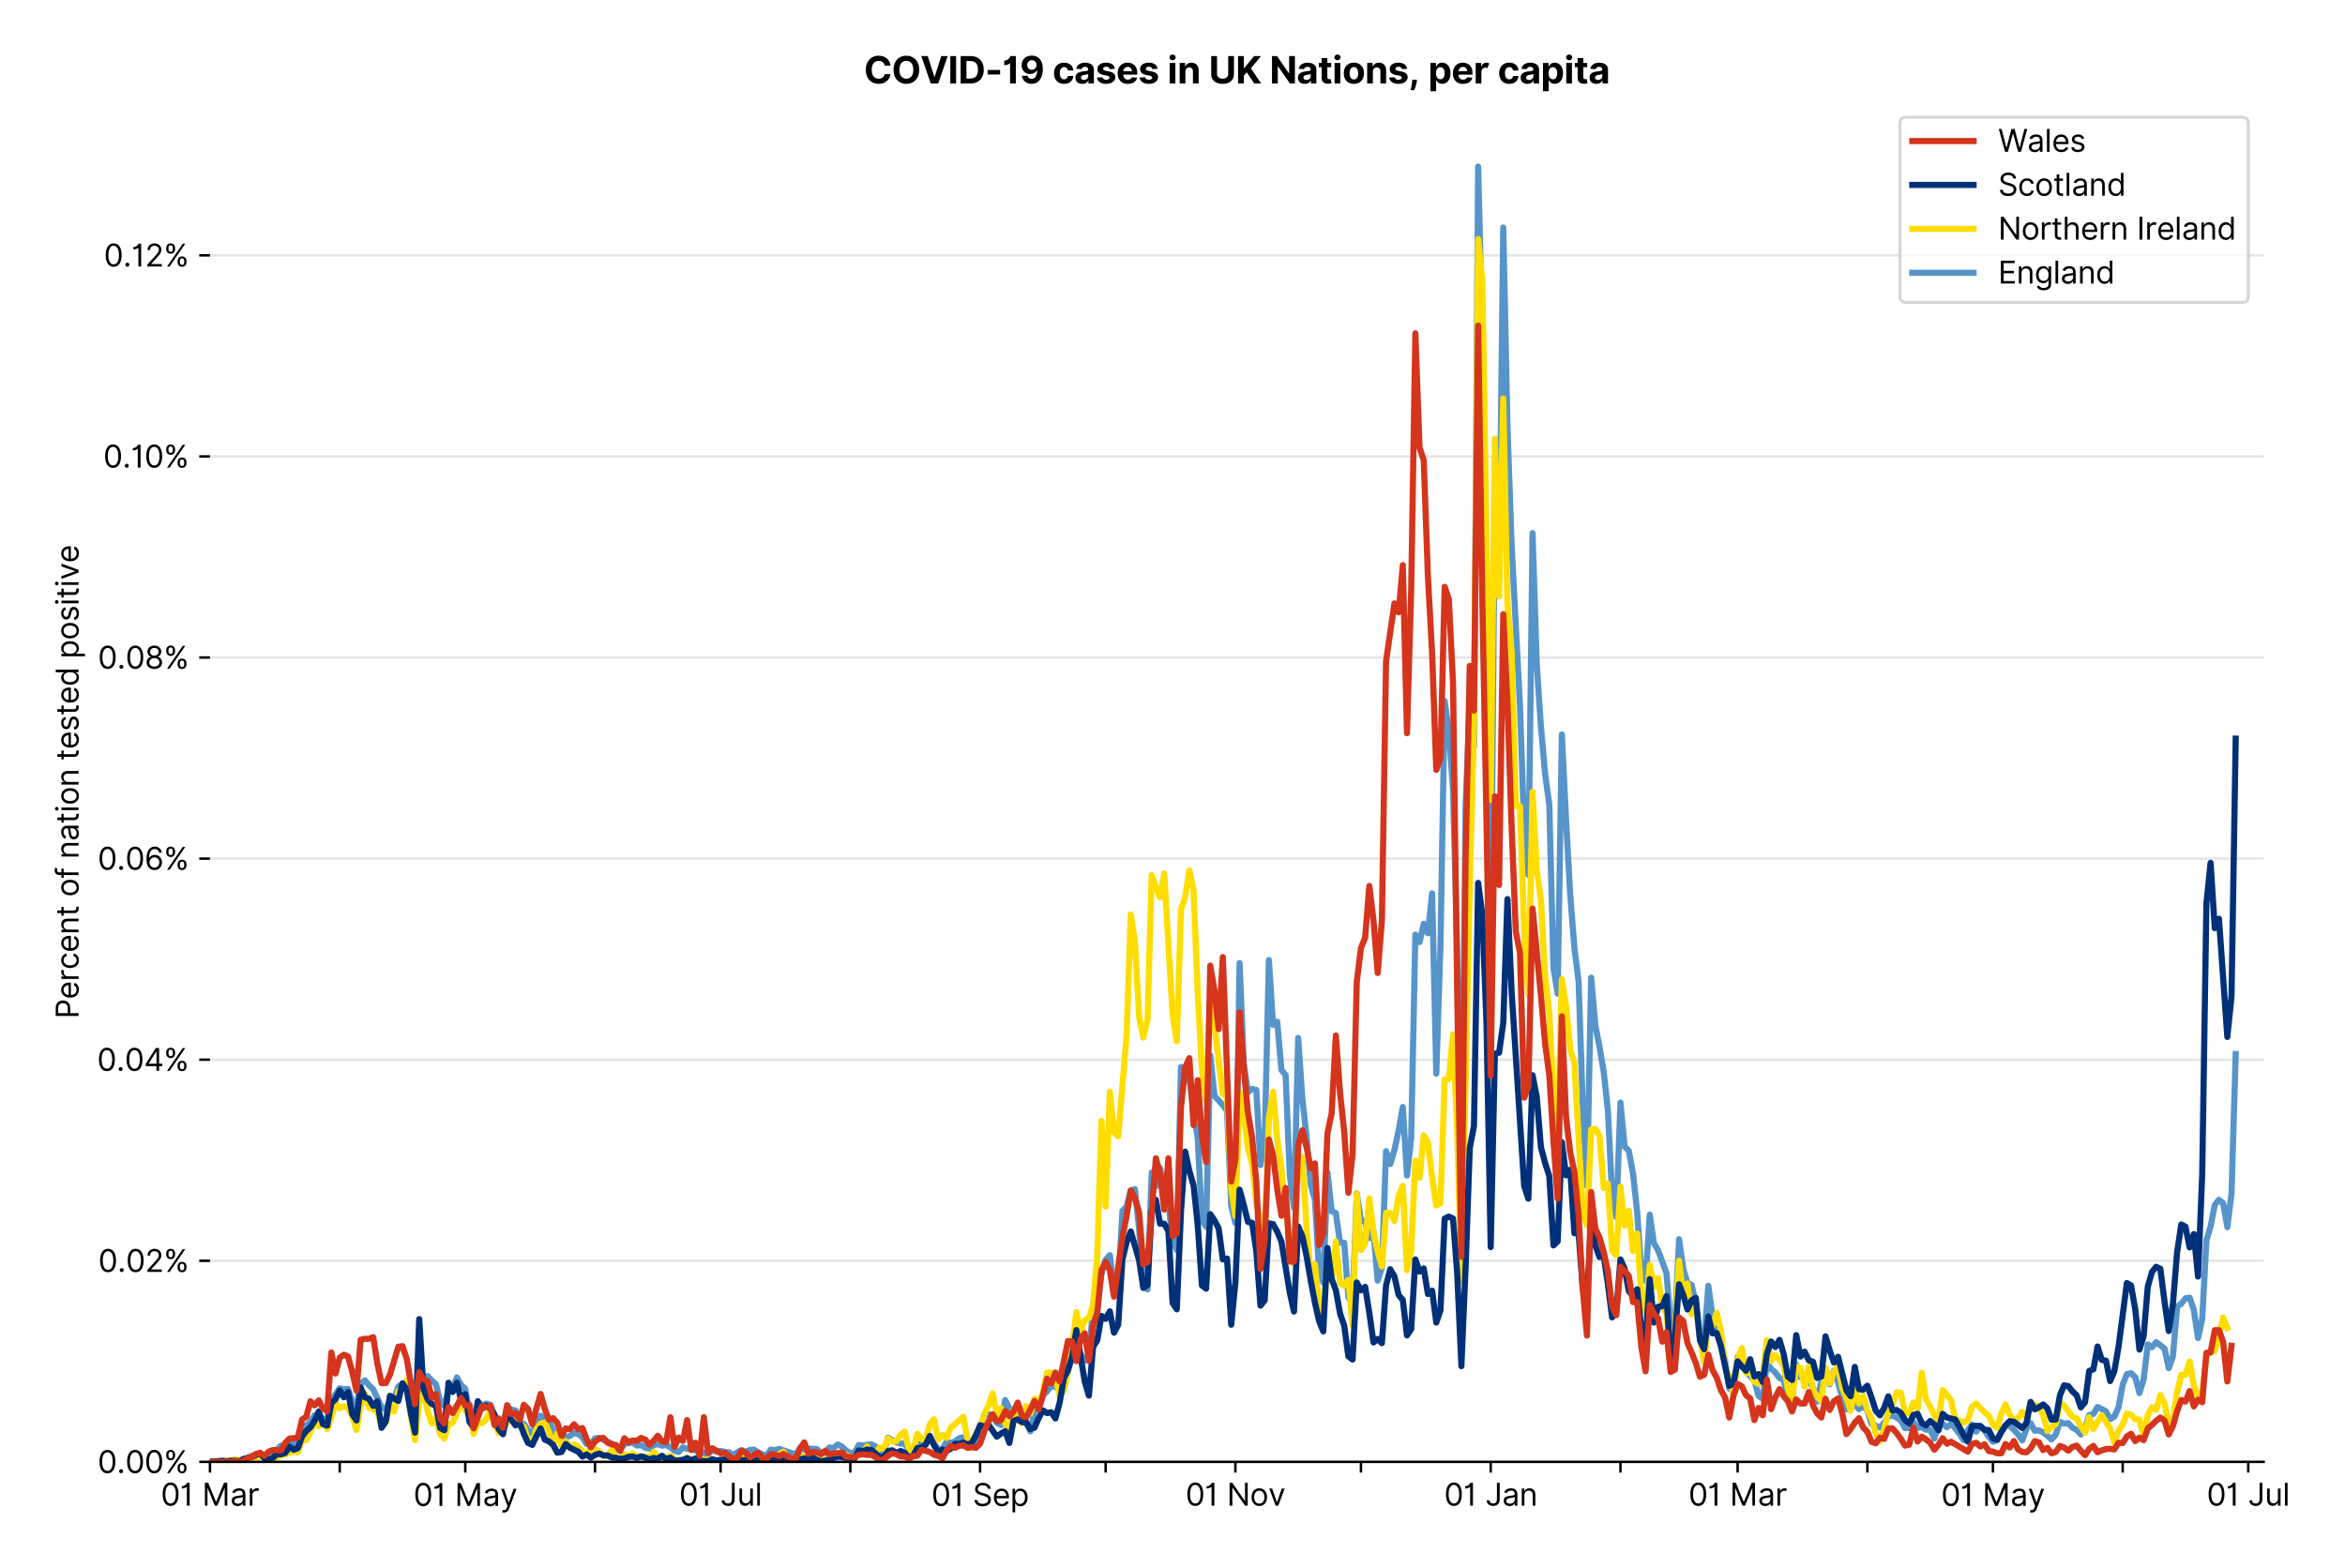 <?xml version="1.0" encoding="utf-8" standalone="no"?>
<!DOCTYPE svg PUBLIC "-//W3C//DTD SVG 1.1//EN"
  "http://www.w3.org/Graphics/SVG/1.1/DTD/svg11.dtd">
<svg version="1.1" viewBox="0 0 764.587 511.234" xmlns="http://www.w3.org/2000/svg" xmlns:xlink="http://www.w3.org/1999/xlink">
 <defs>
  <style type="text/css">*{stroke-linecap:butt;stroke-linejoin:round;}</style>
 </defs>
 <g id="figure_1">
  <g id="patch_1">
   <path d="M 0 511.234 
L 764.587 511.234 
L 764.587 0 
L 0 0 
z
" style="fill:#ffffff;"/>
  </g>
  <g id="axes_1">
   <g id="patch_2">
    <path d="M 68.461 476.745 
L 738.061 476.745 
L 738.061 33.225 
L 68.461 33.225 
z
" style="fill:#ffffff;"/>
   </g>
   <g id="matplotlib.axis_1">
    <g id="xtick_1">
     <g id="line2d_1">
      <defs>
       <path d="M 0 0 
L 0 3.5 
" id="m3598d253cc" style="stroke:#000000;stroke-width:0.8;"/>
      </defs>
      <g>
       <use style="stroke:#000000;stroke-width:0.8;" x="68.461" xlink:href="#m3598d253cc" y="476.745"/>
      </g>
     </g>
     <g id="text_1">
      <!-- 01 Mar -->
      <g transform="translate(52.424 491.018)scale(0.1 -0.1)">
       <defs>
        <path d="M 2000 -64 
Q 1230 -64 806 561 
Q 382 1186 382 2327 
Q 382 3459 809 4088 
Q 1236 4718 2000 4718 
Q 2764 4718 3191 4088 
Q 3618 3459 3618 2327 
Q 3618 1186 3194 561 
Q 2771 -64 2000 -64 
z
M 2000 436 
Q 2509 436 2791 927 
Q 3073 1418 3073 2327 
Q 3073 3234 2789 3730 
Q 2505 4227 2000 4227 
Q 1496 4227 1211 3730 
Q 927 3234 927 2327 
Q 927 1418 1210 927 
Q 1493 436 2000 436 
z
" id="Inter-Regular-30" transform="scale(0.016)"/>
        <path d="M 1973 4655 
L 1973 0 
L 1409 0 
L 1409 3836 
L 1373 3836 
Q 1341 3773 1209 3692 
Q 1077 3611 868 3551 
Q 659 3491 391 3491 
L 391 3964 
Q 661 3964 859 4061 
Q 1057 4159 1190 4291 
Q 1323 4423 1392 4529 
Q 1461 4636 1473 4655 
L 1973 4655 
z
" id="Inter-Regular-31" transform="scale(0.016)"/>
        <path id="Inter-Regular-20" transform="scale(0.016)"/>
        <path d="M 564 4655 
L 1236 4655 
L 2818 791 
L 2873 791 
L 4455 4655 
L 5127 4655 
L 5127 0 
L 4600 0 
L 4600 3536 
L 4555 3536 
L 3100 0 
L 2591 0 
L 1136 3536 
L 1091 3536 
L 1091 0 
L 564 0 
L 564 4655 
z
" id="Inter-Regular-4d" transform="scale(0.016)"/>
        <path d="M 1518 -82 
Q 1186 -82 916 44 
Q 646 170 486 410 
Q 327 650 327 991 
Q 327 1291 445 1478 
Q 564 1666 761 1773 
Q 959 1880 1199 1933 
Q 1439 1986 1682 2018 
Q 2000 2059 2199 2080 
Q 2398 2102 2490 2154 
Q 2582 2207 2582 2336 
L 2582 2355 
Q 2582 2691 2399 2877 
Q 2216 3064 1846 3064 
Q 1461 3064 1243 2895 
Q 1025 2727 936 2536 
L 427 2718 
Q 564 3036 792 3214 
Q 1021 3393 1292 3464 
Q 1564 3536 1827 3536 
Q 1996 3536 2215 3496 
Q 2434 3457 2640 3334 
Q 2846 3211 2982 2963 
Q 3118 2716 3118 2300 
L 3118 0 
L 2582 0 
L 2582 473 
L 2555 473 
Q 2500 359 2373 229 
Q 2246 100 2034 9 
Q 1823 -82 1518 -82 
z
M 1600 400 
Q 1918 400 2137 525 
Q 2357 650 2469 847 
Q 2582 1045 2582 1264 
L 2582 1755 
Q 2548 1714 2433 1681 
Q 2318 1648 2169 1624 
Q 2021 1600 1881 1583 
Q 1741 1566 1655 1555 
Q 1446 1527 1265 1467 
Q 1084 1407 974 1287 
Q 864 1168 864 964 
Q 864 684 1072 542 
Q 1280 400 1600 400 
z
" id="Inter-Regular-61" transform="scale(0.016)"/>
        <path d="M 491 0 
L 491 3491 
L 1009 3491 
L 1009 2964 
L 1046 2964 
Q 1139 3223 1389 3384 
Q 1639 3545 1955 3545 
Q 2100 3545 2209 3511 
Q 2318 3477 2400 3418 
L 2218 2964 
Q 2161 2993 2085 3010 
Q 2009 3027 1909 3027 
Q 1527 3027 1277 2794 
Q 1027 2561 1027 2209 
L 1027 0 
L 491 0 
z
" id="Inter-Regular-72" transform="scale(0.016)"/>
       </defs>
       <use xlink:href="#Inter-Regular-30"/>
       <use x="62.5" xlink:href="#Inter-Regular-31"/>
       <use x="106.676" xlink:href="#Inter-Regular-20"/>
       <use x="134.801" xlink:href="#Inter-Regular-4d"/>
       <use x="225.994" xlink:href="#Inter-Regular-61"/>
       <use x="282.386" xlink:href="#Inter-Regular-72"/>
      </g>
     </g>
    </g>
    <g id="xtick_2">
     <g id="line2d_2">
      <g>
       <use style="stroke:#000000;stroke-width:0.8;" x="110.765" xlink:href="#m3598d253cc" y="476.745"/>
      </g>
     </g>
    </g>
    <g id="xtick_3">
     <g id="line2d_3">
      <g>
       <use style="stroke:#000000;stroke-width:0.8;" x="151.704" xlink:href="#m3598d253cc" y="476.745"/>
      </g>
     </g>
     <g id="text_2">
      <!-- 01 May -->
      <g transform="translate(134.801 491.117)scale(0.1 -0.1)">
       <defs>
        <path d="M 818 -1355 
Q 682 -1355 575 -1333 
Q 468 -1311 427 -1291 
L 564 -818 
Q 857 -893 1053 -814 
Q 1250 -736 1391 -345 
L 1509 -18 
L 218 3491 
L 800 3491 
L 1764 709 
L 1800 709 
L 2764 3491 
L 3346 3491 
L 1846 -564 
Q 1550 -1355 818 -1355 
z
" id="Inter-Regular-79" transform="scale(0.016)"/>
       </defs>
       <use xlink:href="#Inter-Regular-30"/>
       <use x="62.5" xlink:href="#Inter-Regular-31"/>
       <use x="106.676" xlink:href="#Inter-Regular-20"/>
       <use x="134.801" xlink:href="#Inter-Regular-4d"/>
       <use x="225.994" xlink:href="#Inter-Regular-61"/>
       <use x="282.386" xlink:href="#Inter-Regular-79"/>
      </g>
     </g>
    </g>
    <g id="xtick_4">
     <g id="line2d_4">
      <g>
       <use style="stroke:#000000;stroke-width:0.8;" x="194.008" xlink:href="#m3598d253cc" y="476.745"/>
      </g>
     </g>
    </g>
    <g id="xtick_5">
     <g id="line2d_5">
      <g>
       <use style="stroke:#000000;stroke-width:0.8;" x="234.948" xlink:href="#m3598d253cc" y="476.745"/>
      </g>
     </g>
     <g id="text_3">
      <!-- 01 Jul -->
      <g transform="translate(221.404 491.018)scale(0.1 -0.1)">
       <defs>
        <path d="M 2346 4655 
L 2909 4655 
L 2909 1327 
Q 2909 657 2549 296 
Q 2189 -64 1582 -64 
Q 1200 -64 902 76 
Q 605 216 434 475 
Q 264 734 264 1091 
L 818 1091 
Q 818 795 1034 615 
Q 1250 436 1582 436 
Q 1948 436 2147 664 
Q 2346 893 2346 1327 
L 2346 4655 
z
" id="Inter-Regular-4a" transform="scale(0.016)"/>
        <path d="M 2691 1427 
L 2691 3491 
L 3227 3491 
L 3227 0 
L 2691 0 
L 2691 591 
L 2655 591 
Q 2532 325 2273 140 
Q 2014 -45 1618 -45 
Q 1127 -45 809 280 
Q 491 605 491 1273 
L 491 3491 
L 1027 3491 
L 1027 1309 
Q 1027 927 1242 700 
Q 1457 473 1791 473 
Q 1991 473 2199 575 
Q 2407 677 2549 888 
Q 2691 1100 2691 1427 
z
" id="Inter-Regular-75" transform="scale(0.016)"/>
        <path d="M 1027 4655 
L 1027 0 
L 491 0 
L 491 4655 
L 1027 4655 
z
" id="Inter-Regular-6c" transform="scale(0.016)"/>
       </defs>
       <use xlink:href="#Inter-Regular-30"/>
       <use x="62.5" xlink:href="#Inter-Regular-31"/>
       <use x="106.676" xlink:href="#Inter-Regular-20"/>
       <use x="134.801" xlink:href="#Inter-Regular-4a"/>
       <use x="189.063" xlink:href="#Inter-Regular-75"/>
       <use x="247.159" xlink:href="#Inter-Regular-6c"/>
      </g>
     </g>
    </g>
    <g id="xtick_6">
     <g id="line2d_6">
      <g>
       <use style="stroke:#000000;stroke-width:0.8;" x="277.252" xlink:href="#m3598d253cc" y="476.745"/>
      </g>
     </g>
    </g>
    <g id="xtick_7">
     <g id="line2d_7">
      <g>
       <use style="stroke:#000000;stroke-width:0.8;" x="319.556" xlink:href="#m3598d253cc" y="476.745"/>
      </g>
     </g>
     <g id="text_4">
      <!-- 01 Sep -->
      <g transform="translate(303.668 491.117)scale(0.1 -0.1)">
       <defs>
        <path d="M 3109 3491 
Q 3068 3836 2777 4027 
Q 2486 4218 2064 4218 
Q 1600 4218 1318 3999 
Q 1036 3780 1036 3445 
Q 1036 3195 1189 3042 
Q 1343 2889 1553 2803 
Q 1764 2718 1936 2673 
L 2409 2545 
Q 2591 2498 2815 2414 
Q 3039 2330 3244 2185 
Q 3450 2041 3584 1816 
Q 3718 1591 3718 1264 
Q 3718 886 3521 581 
Q 3325 277 2949 97 
Q 2573 -82 2036 -82 
Q 1286 -82 845 272 
Q 405 627 364 1200 
L 946 1200 
Q 968 936 1124 764 
Q 1280 593 1519 510 
Q 1759 427 2036 427 
Q 2359 427 2616 533 
Q 2873 639 3023 828 
Q 3173 1018 3173 1273 
Q 3173 1505 3043 1650 
Q 2914 1795 2702 1886 
Q 2491 1977 2246 2045 
L 1673 2209 
Q 1127 2366 809 2657 
Q 491 2948 491 3418 
Q 491 3809 703 4101 
Q 916 4393 1276 4555 
Q 1636 4718 2082 4718 
Q 2532 4718 2882 4558 
Q 3232 4398 3437 4120 
Q 3643 3843 3655 3491 
L 3109 3491 
z
" id="Inter-Regular-53" transform="scale(0.016)"/>
        <path d="M 1955 -73 
Q 1450 -73 1085 151 
Q 721 375 524 778 
Q 327 1182 327 1718 
Q 327 2255 524 2665 
Q 721 3075 1074 3305 
Q 1427 3536 1900 3536 
Q 2173 3536 2439 3445 
Q 2705 3355 2923 3151 
Q 3141 2948 3270 2614 
Q 3400 2280 3400 1791 
L 3400 1564 
L 866 1564 
Q 884 1005 1183 707 
Q 1482 409 1955 409 
Q 2271 409 2498 545 
Q 2725 682 2827 955 
L 3346 809 
Q 3223 414 2854 170 
Q 2486 -73 1955 -73 
z
M 866 2027 
L 2855 2027 
Q 2855 2470 2595 2762 
Q 2336 3055 1900 3055 
Q 1593 3055 1368 2911 
Q 1143 2768 1013 2533 
Q 884 2298 866 2027 
z
" id="Inter-Regular-65" transform="scale(0.016)"/>
        <path d="M 491 -1309 
L 491 3491 
L 1009 3491 
L 1009 2936 
L 1073 2936 
Q 1132 3027 1237 3169 
Q 1343 3311 1542 3423 
Q 1741 3536 2082 3536 
Q 2523 3536 2859 3315 
Q 3196 3095 3384 2690 
Q 3573 2286 3573 1736 
Q 3573 1182 3384 776 
Q 3196 370 2861 148 
Q 2527 -73 2091 -73 
Q 1755 -73 1552 39 
Q 1350 152 1241 296 
Q 1132 441 1073 536 
L 1027 536 
L 1027 -1309 
L 491 -1309 
z
M 1018 1745 
Q 1018 1152 1276 780 
Q 1534 409 2018 409 
Q 2355 409 2581 587 
Q 2807 766 2921 1069 
Q 3036 1373 3036 1745 
Q 3036 2114 2923 2410 
Q 2811 2707 2585 2881 
Q 2359 3055 2018 3055 
Q 1527 3055 1272 2693 
Q 1018 2332 1018 1745 
z
" id="Inter-Regular-70" transform="scale(0.016)"/>
       </defs>
       <use xlink:href="#Inter-Regular-30"/>
       <use x="62.5" xlink:href="#Inter-Regular-31"/>
       <use x="106.676" xlink:href="#Inter-Regular-20"/>
       <use x="134.801" xlink:href="#Inter-Regular-53"/>
       <use x="198.58" xlink:href="#Inter-Regular-65"/>
       <use x="256.818" xlink:href="#Inter-Regular-70"/>
      </g>
     </g>
    </g>
    <g id="xtick_8">
     <g id="line2d_8">
      <g>
       <use style="stroke:#000000;stroke-width:0.8;" x="360.495" xlink:href="#m3598d253cc" y="476.745"/>
      </g>
     </g>
    </g>
    <g id="xtick_9">
     <g id="line2d_9">
      <g>
       <use style="stroke:#000000;stroke-width:0.8;" x="402.799" xlink:href="#m3598d253cc" y="476.745"/>
      </g>
     </g>
     <g id="text_5">
      <!-- 01 Nov -->
      <g transform="translate(386.528 491.018)scale(0.1 -0.1)">
       <defs>
        <path d="M 4255 4655 
L 4255 0 
L 3709 0 
L 1173 3655 
L 1127 3655 
L 1127 0 
L 564 0 
L 564 4655 
L 1109 4655 
L 3655 991 
L 3700 991 
L 3700 4655 
L 4255 4655 
z
" id="Inter-Regular-4e" transform="scale(0.016)"/>
        <path d="M 1909 -73 
Q 1436 -73 1080 152 
Q 725 377 526 781 
Q 327 1186 327 1727 
Q 327 2273 526 2679 
Q 725 3086 1080 3311 
Q 1436 3536 1909 3536 
Q 2382 3536 2737 3311 
Q 3093 3086 3292 2679 
Q 3491 2273 3491 1727 
Q 3491 1186 3292 781 
Q 3093 377 2737 152 
Q 2382 -73 1909 -73 
z
M 1909 409 
Q 2268 409 2500 593 
Q 2732 777 2843 1077 
Q 2955 1377 2955 1727 
Q 2955 2077 2843 2379 
Q 2732 2682 2500 2868 
Q 2268 3055 1909 3055 
Q 1550 3055 1318 2868 
Q 1086 2682 975 2379 
Q 864 2077 864 1727 
Q 864 1377 975 1077 
Q 1086 777 1318 593 
Q 1550 409 1909 409 
z
" id="Inter-Regular-6f" transform="scale(0.016)"/>
        <path d="M 3346 3491 
L 2055 0 
L 1509 0 
L 218 3491 
L 800 3491 
L 1764 709 
L 1800 709 
L 2764 3491 
L 3346 3491 
z
" id="Inter-Regular-76" transform="scale(0.016)"/>
       </defs>
       <use xlink:href="#Inter-Regular-30"/>
       <use x="62.5" xlink:href="#Inter-Regular-31"/>
       <use x="106.676" xlink:href="#Inter-Regular-20"/>
       <use x="134.801" xlink:href="#Inter-Regular-4e"/>
       <use x="210.085" xlink:href="#Inter-Regular-6f"/>
       <use x="269.744" xlink:href="#Inter-Regular-76"/>
      </g>
     </g>
    </g>
    <g id="xtick_10">
     <g id="line2d_10">
      <g>
       <use style="stroke:#000000;stroke-width:0.8;" x="443.739" xlink:href="#m3598d253cc" y="476.745"/>
      </g>
     </g>
    </g>
    <g id="xtick_11">
     <g id="line2d_11">
      <g>
       <use style="stroke:#000000;stroke-width:0.8;" x="486.043" xlink:href="#m3598d253cc" y="476.745"/>
      </g>
     </g>
     <g id="text_6">
      <!-- 01 Jan -->
      <g transform="translate(470.843 491.018)scale(0.1 -0.1)">
       <defs>
        <path d="M 1027 2100 
L 1027 0 
L 491 0 
L 491 3491 
L 1009 3491 
L 1009 2945 
L 1055 2945 
Q 1177 3211 1427 3373 
Q 1677 3536 2073 3536 
Q 2602 3536 2928 3211 
Q 3255 2886 3255 2218 
L 3255 0 
L 2718 0 
L 2718 2182 
Q 2718 2593 2504 2824 
Q 2291 3055 1918 3055 
Q 1534 3055 1280 2806 
Q 1027 2557 1027 2100 
z
" id="Inter-Regular-6e" transform="scale(0.016)"/>
       </defs>
       <use xlink:href="#Inter-Regular-30"/>
       <use x="62.5" xlink:href="#Inter-Regular-31"/>
       <use x="106.676" xlink:href="#Inter-Regular-20"/>
       <use x="134.801" xlink:href="#Inter-Regular-4a"/>
       <use x="189.063" xlink:href="#Inter-Regular-61"/>
       <use x="245.455" xlink:href="#Inter-Regular-6e"/>
      </g>
     </g>
    </g>
    <g id="xtick_12">
     <g id="line2d_12">
      <g>
       <use style="stroke:#000000;stroke-width:0.8;" x="528.347" xlink:href="#m3598d253cc" y="476.745"/>
      </g>
     </g>
    </g>
    <g id="xtick_13">
     <g id="line2d_13">
      <g>
       <use style="stroke:#000000;stroke-width:0.8;" x="566.557" xlink:href="#m3598d253cc" y="476.745"/>
      </g>
     </g>
     <g id="text_7">
      <!-- 01 Mar -->
      <g transform="translate(550.52 491.018)scale(0.1 -0.1)">
       <use xlink:href="#Inter-Regular-30"/>
       <use x="62.5" xlink:href="#Inter-Regular-31"/>
       <use x="106.676" xlink:href="#Inter-Regular-20"/>
       <use x="134.801" xlink:href="#Inter-Regular-4d"/>
       <use x="225.994" xlink:href="#Inter-Regular-61"/>
       <use x="282.386" xlink:href="#Inter-Regular-72"/>
      </g>
     </g>
    </g>
    <g id="xtick_14">
     <g id="line2d_14">
      <g>
       <use style="stroke:#000000;stroke-width:0.8;" x="608.861" xlink:href="#m3598d253cc" y="476.745"/>
      </g>
     </g>
    </g>
    <g id="xtick_15">
     <g id="line2d_15">
      <g>
       <use style="stroke:#000000;stroke-width:0.8;" x="649.8" xlink:href="#m3598d253cc" y="476.745"/>
      </g>
     </g>
     <g id="text_8">
      <!-- 01 May -->
      <g transform="translate(632.897 491.117)scale(0.1 -0.1)">
       <use xlink:href="#Inter-Regular-30"/>
       <use x="62.5" xlink:href="#Inter-Regular-31"/>
       <use x="106.676" xlink:href="#Inter-Regular-20"/>
       <use x="134.801" xlink:href="#Inter-Regular-4d"/>
       <use x="225.994" xlink:href="#Inter-Regular-61"/>
       <use x="282.386" xlink:href="#Inter-Regular-79"/>
      </g>
     </g>
    </g>
    <g id="xtick_16">
     <g id="line2d_16">
      <g>
       <use style="stroke:#000000;stroke-width:0.8;" x="692.104" xlink:href="#m3598d253cc" y="476.745"/>
      </g>
     </g>
    </g>
    <g id="xtick_17">
     <g id="line2d_17">
      <g>
       <use style="stroke:#000000;stroke-width:0.8;" x="733.043" xlink:href="#m3598d253cc" y="476.745"/>
      </g>
     </g>
     <g id="text_9">
      <!-- 01 Jul -->
      <g transform="translate(719.5 491.018)scale(0.1 -0.1)">
       <use xlink:href="#Inter-Regular-30"/>
       <use x="62.5" xlink:href="#Inter-Regular-31"/>
       <use x="106.676" xlink:href="#Inter-Regular-20"/>
       <use x="134.801" xlink:href="#Inter-Regular-4a"/>
       <use x="189.063" xlink:href="#Inter-Regular-75"/>
       <use x="247.159" xlink:href="#Inter-Regular-6c"/>
      </g>
     </g>
    </g>
   </g>
   <g id="matplotlib.axis_2">
    <g id="ytick_1">
     <g id="line2d_18">
      <path clip-path="url(#pc1faaf9e95)" d="M 68.461 476.745 
L 738.061 476.745 
" style="fill:none;stroke:#e5e5e5;stroke-linecap:square;stroke-width:0.8;"/>
     </g>
     <g id="line2d_19">
      <defs>
       <path d="M 0 0 
L -3.5 0 
" id="mcd1ec4b8e1" style="stroke:#000000;stroke-width:0.8;"/>
      </defs>
      <g>
       <use style="stroke:#000000;stroke-width:0.8;" x="68.461" xlink:href="#mcd1ec4b8e1" y="476.745"/>
      </g>
     </g>
     <g id="text_10">
      <!-- 0.00% -->
      <g transform="translate(31.83 480.382)scale(0.1 -0.1)">
       <defs>
        <path d="M 882 -36 
Q 714 -36 593 84 
Q 473 205 473 373 
Q 473 541 593 661 
Q 714 782 882 782 
Q 1050 782 1170 661 
Q 1291 541 1291 373 
Q 1291 205 1170 84 
Q 1050 -36 882 -36 
z
" id="Inter-Regular-2e" transform="scale(0.016)"/>
        <path d="M 2855 873 
L 2855 1118 
Q 2855 1373 2960 1585 
Q 3066 1798 3269 1926 
Q 3473 2055 3764 2055 
Q 4059 2055 4259 1926 
Q 4459 1798 4561 1585 
Q 4664 1373 4664 1118 
L 4664 873 
Q 4664 618 4560 405 
Q 4457 193 4256 64 
Q 4055 -64 3764 -64 
Q 3468 -64 3266 64 
Q 3064 193 2959 405 
Q 2855 618 2855 873 
z
M 536 3536 
L 536 3782 
Q 536 4036 642 4248 
Q 748 4461 951 4589 
Q 1155 4718 1446 4718 
Q 1741 4718 1941 4589 
Q 2141 4461 2243 4248 
Q 2346 4036 2346 3782 
L 2346 3536 
Q 2346 3282 2242 3069 
Q 2139 2857 1937 2728 
Q 1736 2600 1446 2600 
Q 1150 2600 948 2728 
Q 746 2857 641 3069 
Q 536 3282 536 3536 
z
M 709 0 
L 3909 4655 
L 4427 4655 
L 1227 0 
L 709 0 
z
M 3318 1118 
L 3318 873 
Q 3318 661 3418 494 
Q 3518 327 3764 327 
Q 4002 327 4101 494 
Q 4200 661 4200 873 
L 4200 1118 
Q 4200 1330 4104 1497 
Q 4009 1664 3764 1664 
Q 3525 1664 3421 1497 
Q 3318 1330 3318 1118 
z
M 1000 3782 
L 1000 3536 
Q 1000 3325 1100 3158 
Q 1200 2991 1446 2991 
Q 1684 2991 1783 3158 
Q 1882 3325 1882 3536 
L 1882 3782 
Q 1882 3993 1786 4160 
Q 1691 4327 1446 4327 
Q 1207 4327 1103 4160 
Q 1000 3993 1000 3782 
z
" id="Inter-Regular-25" transform="scale(0.016)"/>
       </defs>
       <use xlink:href="#Inter-Regular-30"/>
       <use x="62.5" xlink:href="#Inter-Regular-2e"/>
       <use x="90.057" xlink:href="#Inter-Regular-30"/>
       <use x="152.557" xlink:href="#Inter-Regular-30"/>
       <use x="215.057" xlink:href="#Inter-Regular-25"/>
      </g>
     </g>
    </g>
    <g id="ytick_2">
     <g id="line2d_20">
      <path clip-path="url(#pc1faaf9e95)" d="M 68.461 411.166 
L 738.061 411.166 
" style="fill:none;stroke:#e5e5e5;stroke-linecap:square;stroke-width:0.8;"/>
     </g>
     <g id="line2d_21">
      <g>
       <use style="stroke:#000000;stroke-width:0.8;" x="68.461" xlink:href="#mcd1ec4b8e1" y="411.166"/>
      </g>
     </g>
     <g id="text_11">
      <!-- 0.02% -->
      <g transform="translate(32.028 414.803)scale(0.1 -0.1)">
       <defs>
        <path d="M 482 0 
L 482 409 
L 2018 2091 
Q 2289 2386 2464 2605 
Q 2639 2825 2724 3019 
Q 2809 3214 2809 3427 
Q 2809 3795 2553 4011 
Q 2298 4227 1918 4227 
Q 1514 4227 1275 3985 
Q 1036 3743 1036 3345 
L 500 3345 
Q 500 3755 688 4064 
Q 877 4373 1203 4545 
Q 1530 4718 1936 4718 
Q 2346 4718 2661 4545 
Q 2977 4373 3156 4079 
Q 3336 3786 3336 3427 
Q 3336 3170 3244 2926 
Q 3152 2682 2926 2383 
Q 2700 2084 2300 1655 
L 1255 536 
L 1255 500 
L 3418 500 
L 3418 0 
L 482 0 
z
" id="Inter-Regular-32" transform="scale(0.016)"/>
       </defs>
       <use xlink:href="#Inter-Regular-30"/>
       <use x="62.5" xlink:href="#Inter-Regular-2e"/>
       <use x="90.057" xlink:href="#Inter-Regular-30"/>
       <use x="152.557" xlink:href="#Inter-Regular-32"/>
       <use x="213.068" xlink:href="#Inter-Regular-25"/>
      </g>
     </g>
    </g>
    <g id="ytick_3">
     <g id="line2d_22">
      <path clip-path="url(#pc1faaf9e95)" d="M 68.461 345.587 
L 738.061 345.587 
" style="fill:none;stroke:#e5e5e5;stroke-linecap:square;stroke-width:0.8;"/>
     </g>
     <g id="line2d_23">
      <g>
       <use style="stroke:#000000;stroke-width:0.8;" x="68.461" xlink:href="#mcd1ec4b8e1" y="345.587"/>
      </g>
     </g>
     <g id="text_12">
      <!-- 0.04% -->
      <g transform="translate(31.659 349.224)scale(0.1 -0.1)">
       <defs>
        <path d="M 373 955 
L 373 1418 
L 2418 4655 
L 3100 4655 
L 3100 1455 
L 3736 1455 
L 3736 955 
L 3100 955 
L 3100 0 
L 2564 0 
L 2564 955 
L 373 955 
z
M 2564 1455 
L 2564 3936 
L 2527 3936 
L 982 1491 
L 982 1455 
L 2564 1455 
z
" id="Inter-Regular-34" transform="scale(0.016)"/>
       </defs>
       <use xlink:href="#Inter-Regular-30"/>
       <use x="62.5" xlink:href="#Inter-Regular-2e"/>
       <use x="90.057" xlink:href="#Inter-Regular-30"/>
       <use x="152.557" xlink:href="#Inter-Regular-34"/>
       <use x="216.761" xlink:href="#Inter-Regular-25"/>
      </g>
     </g>
    </g>
    <g id="ytick_4">
     <g id="line2d_24">
      <path clip-path="url(#pc1faaf9e95)" d="M 68.461 280.008 
L 738.061 280.008 
" style="fill:none;stroke:#e5e5e5;stroke-linecap:square;stroke-width:0.8;"/>
     </g>
     <g id="line2d_25">
      <g>
       <use style="stroke:#000000;stroke-width:0.8;" x="68.461" xlink:href="#mcd1ec4b8e1" y="280.008"/>
      </g>
     </g>
     <g id="text_13">
      <!-- 0.06% -->
      <g transform="translate(31.844 283.645)scale(0.1 -0.1)">
       <defs>
        <path d="M 2027 -64 
Q 1741 -59 1454 45 
Q 1168 150 932 399 
Q 696 648 552 1074 
Q 409 1500 409 2145 
Q 409 3386 861 4056 
Q 1314 4727 2100 4727 
Q 2686 4727 3073 4384 
Q 3461 4041 3546 3491 
L 2991 3491 
Q 2914 3811 2691 4019 
Q 2468 4227 2100 4227 
Q 1559 4227 1249 3755 
Q 939 3284 936 2427 
L 973 2427 
Q 1164 2716 1461 2880 
Q 1759 3045 2118 3045 
Q 2518 3045 2850 2846 
Q 3182 2648 3382 2299 
Q 3582 1950 3582 1500 
Q 3582 1068 3389 710 
Q 3196 352 2847 142 
Q 2498 -68 2027 -64 
z
M 2027 436 
Q 2314 436 2542 579 
Q 2771 723 2903 964 
Q 3036 1205 3036 1500 
Q 3036 1789 2908 2026 
Q 2780 2264 2556 2404 
Q 2332 2545 2046 2545 
Q 1757 2545 1525 2397 
Q 1293 2250 1157 2010 
Q 1021 1770 1018 1491 
Q 1018 1214 1149 973 
Q 1280 732 1508 584 
Q 1736 436 2027 436 
z
" id="Inter-Regular-36" transform="scale(0.016)"/>
       </defs>
       <use xlink:href="#Inter-Regular-30"/>
       <use x="62.5" xlink:href="#Inter-Regular-2e"/>
       <use x="90.057" xlink:href="#Inter-Regular-30"/>
       <use x="152.557" xlink:href="#Inter-Regular-36"/>
       <use x="214.915" xlink:href="#Inter-Regular-25"/>
      </g>
     </g>
    </g>
    <g id="ytick_5">
     <g id="line2d_26">
      <path clip-path="url(#pc1faaf9e95)" d="M 68.461 214.43 
L 738.061 214.43 
" style="fill:none;stroke:#e5e5e5;stroke-linecap:square;stroke-width:0.8;"/>
     </g>
     <g id="line2d_27">
      <g>
       <use style="stroke:#000000;stroke-width:0.8;" x="68.461" xlink:href="#mcd1ec4b8e1" y="214.43"/>
      </g>
     </g>
     <g id="text_14">
      <!-- 0.08% -->
      <g transform="translate(31.914 218.066)scale(0.1 -0.1)">
       <defs>
        <path d="M 1973 -64 
Q 1505 -64 1147 103 
Q 789 270 589 564 
Q 389 859 391 1236 
Q 389 1532 507 1783 
Q 625 2034 830 2203 
Q 1036 2373 1291 2418 
L 1291 2445 
Q 957 2532 759 2821 
Q 561 3111 564 3482 
Q 561 3836 743 4115 
Q 925 4395 1244 4556 
Q 1564 4718 1973 4718 
Q 2377 4718 2695 4556 
Q 3014 4395 3197 4115 
Q 3380 3836 3382 3482 
Q 3380 3111 3181 2821 
Q 2982 2532 2655 2445 
L 2655 2418 
Q 2907 2373 3109 2203 
Q 3311 2034 3431 1783 
Q 3552 1532 3555 1236 
Q 3552 859 3351 564 
Q 3150 270 2794 103 
Q 2439 -64 1973 -64 
z
M 1973 436 
Q 2446 436 2722 662 
Q 2998 889 3000 1264 
Q 2998 1527 2864 1729 
Q 2730 1932 2499 2048 
Q 2268 2164 1973 2164 
Q 1675 2164 1442 2048 
Q 1209 1932 1076 1729 
Q 943 1527 946 1264 
Q 943 889 1218 662 
Q 1493 436 1973 436 
z
M 1973 2645 
Q 2348 2645 2591 2864 
Q 2834 3084 2836 3445 
Q 2834 3800 2596 4013 
Q 2359 4227 1973 4227 
Q 1582 4227 1344 4013 
Q 1107 3800 1109 3445 
Q 1107 3084 1349 2864 
Q 1591 2645 1973 2645 
z
" id="Inter-Regular-38" transform="scale(0.016)"/>
       </defs>
       <use xlink:href="#Inter-Regular-30"/>
       <use x="62.5" xlink:href="#Inter-Regular-2e"/>
       <use x="90.057" xlink:href="#Inter-Regular-30"/>
       <use x="152.557" xlink:href="#Inter-Regular-38"/>
       <use x="214.205" xlink:href="#Inter-Regular-25"/>
      </g>
     </g>
    </g>
    <g id="ytick_6">
     <g id="line2d_28">
      <path clip-path="url(#pc1faaf9e95)" d="M 68.461 148.851 
L 738.061 148.851 
" style="fill:none;stroke:#e5e5e5;stroke-linecap:square;stroke-width:0.8;"/>
     </g>
     <g id="line2d_29">
      <g>
       <use style="stroke:#000000;stroke-width:0.8;" x="68.461" xlink:href="#mcd1ec4b8e1" y="148.851"/>
      </g>
     </g>
     <g id="text_15">
      <!-- 0.10% -->
      <g transform="translate(33.663 152.487)scale(0.1 -0.1)">
       <use xlink:href="#Inter-Regular-30"/>
       <use x="62.5" xlink:href="#Inter-Regular-2e"/>
       <use x="90.057" xlink:href="#Inter-Regular-31"/>
       <use x="134.233" xlink:href="#Inter-Regular-30"/>
       <use x="196.733" xlink:href="#Inter-Regular-25"/>
      </g>
     </g>
    </g>
    <g id="ytick_7">
     <g id="line2d_30">
      <path clip-path="url(#pc1faaf9e95)" d="M 68.461 83.272 
L 738.061 83.272 
" style="fill:none;stroke:#e5e5e5;stroke-linecap:square;stroke-width:0.8;"/>
     </g>
     <g id="line2d_31">
      <g>
       <use style="stroke:#000000;stroke-width:0.8;" x="68.461" xlink:href="#mcd1ec4b8e1" y="83.272"/>
      </g>
     </g>
     <g id="text_16">
      <!-- 0.12% -->
      <g transform="translate(33.861 86.909)scale(0.1 -0.1)">
       <use xlink:href="#Inter-Regular-30"/>
       <use x="62.5" xlink:href="#Inter-Regular-2e"/>
       <use x="90.057" xlink:href="#Inter-Regular-31"/>
       <use x="134.233" xlink:href="#Inter-Regular-32"/>
       <use x="194.744" xlink:href="#Inter-Regular-25"/>
      </g>
     </g>
    </g>
    <g id="text_17">
     <!-- Percent of nation tested positive -->
     <g transform="translate(25.614 332.215)rotate(-90)scale(0.1 -0.1)">
      <defs>
       <path d="M 564 0 
L 564 4655 
L 2136 4655 
Q 2684 4655 3033 4458 
Q 3382 4261 3550 3927 
Q 3718 3593 3718 3182 
Q 3718 2770 3551 2434 
Q 3384 2098 3036 1899 
Q 2689 1700 2146 1700 
L 1127 1700 
L 1127 0 
L 564 0 
z
M 1127 2200 
L 2127 2200 
Q 2689 2200 2926 2482 
Q 3164 2764 3164 3182 
Q 3164 3602 2925 3878 
Q 2686 4155 2118 4155 
L 1127 4155 
L 1127 2200 
z
" id="Inter-Regular-50" transform="scale(0.016)"/>
       <path d="M 1909 -73 
Q 1418 -73 1063 159 
Q 709 391 518 798 
Q 327 1205 327 1727 
Q 327 2259 524 2667 
Q 721 3075 1074 3305 
Q 1427 3536 1900 3536 
Q 2268 3536 2563 3400 
Q 2859 3264 3047 3018 
Q 3236 2773 3282 2445 
L 2746 2445 
Q 2684 2684 2474 2869 
Q 2264 3055 1909 3055 
Q 1439 3055 1151 2697 
Q 864 2339 864 1745 
Q 864 1139 1148 774 
Q 1432 409 1909 409 
Q 2223 409 2447 570 
Q 2671 732 2746 1018 
L 3282 1018 
Q 3236 709 3058 462 
Q 2880 216 2588 71 
Q 2296 -73 1909 -73 
z
" id="Inter-Regular-63" transform="scale(0.016)"/>
       <path d="M 2009 3491 
L 2009 3036 
L 1264 3036 
L 1264 1000 
Q 1264 773 1331 660 
Q 1398 548 1503 510 
Q 1609 473 1727 473 
Q 1816 473 1873 483 
Q 1930 493 1964 500 
L 2073 18 
Q 2018 -2 1920 -23 
Q 1823 -45 1673 -45 
Q 1446 -45 1228 52 
Q 1011 150 869 350 
Q 727 550 727 855 
L 727 3036 
L 200 3036 
L 200 3491 
L 727 3491 
L 727 4327 
L 1264 4327 
L 1264 3491 
L 2009 3491 
z
" id="Inter-Regular-74" transform="scale(0.016)"/>
       <path d="M 2046 3491 
L 2046 3036 
L 1264 3036 
L 1264 0 
L 727 0 
L 727 3036 
L 164 3036 
L 164 3491 
L 727 3491 
L 727 3973 
Q 727 4273 868 4473 
Q 1009 4673 1234 4773 
Q 1459 4873 1709 4873 
Q 1907 4873 2032 4841 
Q 2157 4809 2218 4782 
L 2064 4318 
Q 2023 4332 1951 4352 
Q 1880 4373 1764 4373 
Q 1498 4373 1381 4239 
Q 1264 4105 1264 3845 
L 1264 3491 
L 2046 3491 
z
" id="Inter-Regular-66" transform="scale(0.016)"/>
       <path d="M 491 0 
L 491 3491 
L 1027 3491 
L 1027 0 
L 491 0 
z
M 764 4073 
Q 607 4073 494 4179 
Q 382 4286 382 4436 
Q 382 4586 494 4693 
Q 607 4800 764 4800 
Q 921 4800 1033 4693 
Q 1146 4586 1146 4436 
Q 1146 4286 1033 4179 
Q 921 4073 764 4073 
z
" id="Inter-Regular-69" transform="scale(0.016)"/>
       <path d="M 2964 2709 
L 2482 2573 
Q 2411 2755 2245 2914 
Q 2080 3073 1727 3073 
Q 1407 3073 1194 2926 
Q 982 2780 982 2555 
Q 982 2355 1127 2239 
Q 1273 2123 1582 2045 
L 2100 1918 
Q 3027 1691 3027 973 
Q 3027 673 2855 436 
Q 2684 200 2377 63 
Q 2071 -73 1664 -73 
Q 1130 -73 780 159 
Q 430 391 336 836 
L 846 964 
Q 989 400 1655 400 
Q 2030 400 2251 560 
Q 2473 720 2473 945 
Q 2473 1316 1955 1436 
L 1373 1573 
Q 893 1686 669 1926 
Q 446 2166 446 2527 
Q 446 2823 613 3050 
Q 780 3277 1069 3406 
Q 1359 3536 1727 3536 
Q 2246 3536 2542 3309 
Q 2839 3082 2964 2709 
z
" id="Inter-Regular-73" transform="scale(0.016)"/>
       <path d="M 1809 -73 
Q 1373 -73 1039 148 
Q 705 370 516 776 
Q 327 1182 327 1736 
Q 327 2286 516 2690 
Q 705 3095 1041 3315 
Q 1377 3536 1818 3536 
Q 2159 3536 2358 3423 
Q 2557 3311 2662 3169 
Q 2768 3027 2827 2936 
L 2873 2936 
L 2873 4655 
L 3409 4655 
L 3409 0 
L 2891 0 
L 2891 536 
L 2827 536 
Q 2768 441 2659 296 
Q 2550 152 2348 39 
Q 2146 -73 1809 -73 
z
M 1882 409 
Q 2366 409 2624 780 
Q 2882 1152 2882 1745 
Q 2882 2332 2627 2693 
Q 2373 3055 1882 3055 
Q 1541 3055 1315 2881 
Q 1089 2707 976 2410 
Q 864 2114 864 1745 
Q 864 1373 978 1069 
Q 1093 766 1319 587 
Q 1546 409 1882 409 
z
" id="Inter-Regular-64" transform="scale(0.016)"/>
      </defs>
      <use xlink:href="#Inter-Regular-50"/>
      <use x="63.494" xlink:href="#Inter-Regular-65"/>
      <use x="121.733" xlink:href="#Inter-Regular-72"/>
      <use x="160.085" xlink:href="#Inter-Regular-63"/>
      <use x="215.909" xlink:href="#Inter-Regular-65"/>
      <use x="274.148" xlink:href="#Inter-Regular-6e"/>
      <use x="332.671" xlink:href="#Inter-Regular-74"/>
      <use x="369.034" xlink:href="#Inter-Regular-20"/>
      <use x="397.159" xlink:href="#Inter-Regular-6f"/>
      <use x="456.818" xlink:href="#Inter-Regular-66"/>
      <use x="492.898" xlink:href="#Inter-Regular-20"/>
      <use x="521.023" xlink:href="#Inter-Regular-6e"/>
      <use x="579.546" xlink:href="#Inter-Regular-61"/>
      <use x="635.938" xlink:href="#Inter-Regular-74"/>
      <use x="672.301" xlink:href="#Inter-Regular-69"/>
      <use x="696.023" xlink:href="#Inter-Regular-6f"/>
      <use x="755.682" xlink:href="#Inter-Regular-6e"/>
      <use x="814.205" xlink:href="#Inter-Regular-20"/>
      <use x="842.33" xlink:href="#Inter-Regular-74"/>
      <use x="878.693" xlink:href="#Inter-Regular-65"/>
      <use x="936.932" xlink:href="#Inter-Regular-73"/>
      <use x="989.205" xlink:href="#Inter-Regular-74"/>
      <use x="1025.568" xlink:href="#Inter-Regular-65"/>
      <use x="1083.807" xlink:href="#Inter-Regular-64"/>
      <use x="1145.881" xlink:href="#Inter-Regular-20"/>
      <use x="1174.006" xlink:href="#Inter-Regular-70"/>
      <use x="1234.943" xlink:href="#Inter-Regular-6f"/>
      <use x="1294.602" xlink:href="#Inter-Regular-73"/>
      <use x="1346.875" xlink:href="#Inter-Regular-69"/>
      <use x="1370.597" xlink:href="#Inter-Regular-74"/>
      <use x="1406.96" xlink:href="#Inter-Regular-69"/>
      <use x="1430.682" xlink:href="#Inter-Regular-76"/>
      <use x="1486.364" xlink:href="#Inter-Regular-65"/>
     </g>
    </g>
   </g>
   <g id="line2d_32">
    <path clip-path="url(#pc1faaf9e95)" d="M 26.157 476.733 
L 37.074 476.745 
L 42.533 476.739 
L 63.002 476.722 
L 69.826 476.524 
L 72.555 476.46 
L 73.92 476.477 
L 75.284 476.32 
L 78.013 476.454 
L 79.378 476.017 
L 80.743 475.423 
L 82.107 474.689 
L 83.472 474.333 
L 84.837 474.456 
L 86.201 474.91 
L 87.566 474.438 
L 90.295 472.778 
L 91.66 471.456 
L 93.025 471.345 
L 94.389 470.413 
L 95.754 470.745 
L 97.118 469.72 
L 98.483 465.024 
L 99.848 464.949 
L 101.212 463.615 
L 102.577 461.564 
L 103.942 461.302 
L 105.306 462.939 
L 106.671 462.548 
L 108.036 456.275 
L 109.4 454.696 
L 110.765 452.739 
L 112.13 453.071 
L 113.494 452.954 
L 114.859 457.067 
L 116.224 458.838 
L 117.588 451.294 
L 118.953 450.14 
L 120.317 451.766 
L 121.682 453.082 
L 124.411 458.931 
L 125.776 459.612 
L 127.141 456.746 
L 128.505 456.117 
L 129.87 452.173 
L 131.235 451.428 
L 132.599 453.047 
L 133.964 452.814 
L 135.329 456.525 
L 136.693 455.331 
L 138.058 453.577 
L 139.423 448.783 
L 140.787 450.222 
L 142.152 451.434 
L 143.516 457.096 
L 144.881 458.488 
L 146.246 453.292 
L 147.61 452.82 
L 148.975 449.208 
L 150.34 451.649 
L 151.704 452.948 
L 153.069 460.76 
L 154.434 461.424 
L 155.798 460.183 
L 157.163 458.488 
L 158.528 457.737 
L 159.892 458.086 
L 161.257 461.477 
L 162.621 466.294 
L 163.986 465.083 
L 165.351 458.931 
L 166.715 459.741 
L 168.08 459.95 
L 169.445 463.888 
L 170.809 464.343 
L 172.174 466.446 
L 173.539 467.5 
L 174.903 463.906 
L 176.268 461.692 
L 177.633 463.09 
L 178.997 463.545 
L 181.727 469.16 
L 183.091 469.755 
L 184.456 468.718 
L 185.82 468.298 
L 187.185 467.366 
L 188.55 467.611 
L 189.914 468.753 
L 191.279 470.931 
L 192.644 471.001 
L 194.008 469.09 
L 195.373 468.887 
L 199.467 470.786 
L 200.832 472.527 
L 202.196 472.871 
L 203.561 470.978 
L 204.926 470.611 
L 206.29 470.471 
L 207.655 471.426 
L 209.019 471.257 
L 210.384 472.137 
L 211.749 472.417 
L 213.113 471.287 
L 214.478 470.972 
L 215.843 471.444 
L 217.207 471.252 
L 218.572 471.991 
L 219.937 473.092 
L 221.301 473.541 
L 222.666 471.997 
L 224.031 472.487 
L 225.395 472.516 
L 226.76 473.052 
L 228.124 473.005 
L 229.489 473.809 
L 230.854 474.362 
L 232.218 472.854 
L 233.583 473.407 
L 234.948 473.157 
L 236.312 473.465 
L 237.677 473.611 
L 239.042 474.491 
L 240.406 473.599 
L 241.771 472.924 
L 243.136 473.489 
L 244.5 472.83 
L 245.865 472.772 
L 247.23 473.71 
L 248.594 474.298 
L 249.959 474.683 
L 251.323 472.72 
L 252.688 472.958 
L 254.053 472.522 
L 259.511 474.339 
L 260.876 472.358 
L 262.241 472.731 
L 263.605 472.393 
L 266.335 472.562 
L 267.699 473.873 
L 269.064 473.745 
L 270.429 472.038 
L 271.793 472.207 
L 273.158 471.077 
L 274.522 471.747 
L 275.887 473.098 
L 277.252 473.861 
L 278.616 473.762 
L 279.981 471.281 
L 281.346 471.386 
L 284.075 471.036 
L 285.44 471.694 
L 286.804 473.046 
L 288.169 473.512 
L 289.534 468.875 
L 290.898 469.69 
L 292.263 470.366 
L 293.627 470.809 
L 294.992 470.698 
L 296.357 472.999 
L 297.721 473.658 
L 299.086 470.127 
L 300.451 471.357 
L 303.18 469.65 
L 304.545 470.879 
L 305.909 472.574 
L 307.274 472.691 
L 308.639 470.151 
L 310.003 470.564 
L 311.368 470.127 
L 312.733 469.026 
L 314.097 468.694 
L 315.462 470.681 
L 316.826 471.054 
L 318.191 469.405 
L 320.92 461.512 
L 322.285 461.214 
L 323.65 461.651 
L 325.014 463.993 
L 326.379 464.762 
L 327.744 456.572 
L 329.108 459.269 
L 330.473 460.125 
L 331.838 458.675 
L 333.202 460.113 
L 334.567 463.894 
L 335.932 466.795 
L 337.296 459.869 
L 338.661 459.036 
L 340.025 454.941 
L 341.39 453.81 
L 342.755 451.841 
L 344.119 452.401 
L 345.484 449.808 
L 346.849 449.371 
L 348.213 445.532 
L 349.578 442.445 
L 350.943 440.097 
L 352.307 441.571 
L 353.672 443.843 
L 355.037 441.659 
L 356.401 426.74 
L 357.766 425.971 
L 359.13 415.473 
L 360.495 410.895 
L 361.86 409.31 
L 363.224 420.227 
L 364.589 419.464 
L 365.954 394.991 
L 367.318 393.483 
L 368.683 388.234 
L 370.048 387.803 
L 371.412 400.939 
L 372.777 417.611 
L 374.142 420.518 
L 375.506 382.408 
L 376.871 386.853 
L 378.236 380.952 
L 379.6 387.948 
L 380.965 391.991 
L 382.329 404.807 
L 383.694 407.679 
L 385.059 347.974 
L 386.423 352.413 
L 387.788 351.592 
L 389.153 362.491 
L 390.517 371.264 
L 391.882 397.997 
L 393.247 400.054 
L 394.611 344.182 
L 395.976 357.4 
L 398.705 360.383 
L 400.07 362.299 
L 401.435 393.185 
L 402.799 398.865 
L 404.164 314.071 
L 405.528 346.798 
L 406.893 356.2 
L 408.258 355.134 
L 409.622 355.448 
L 410.987 379.933 
L 412.352 372.121 
L 413.716 313.092 
L 415.081 334.227 
L 416.446 333.184 
L 417.81 348.93 
L 419.175 350.602 
L 420.54 383.317 
L 421.904 393.966 
L 423.269 338.514 
L 424.633 358.344 
L 425.998 370.641 
L 427.363 386.44 
L 428.727 391.234 
L 430.092 414.891 
L 431.457 418.27 
L 432.821 382.333 
L 434.186 395.02 
L 435.551 395.591 
L 436.915 405.238 
L 438.28 405.302 
L 439.645 423.122 
L 441.009 424.87 
L 442.374 389.195 
L 443.739 398.003 
L 445.103 398.312 
L 446.468 403.77 
L 447.832 401.696 
L 449.197 417.658 
L 450.562 413.405 
L 451.926 375.424 
L 453.291 379.618 
L 454.656 375.028 
L 456.02 368.713 
L 457.385 361.023 
L 458.75 383.346 
L 460.114 371.148 
L 461.479 304.785 
L 462.844 307.243 
L 464.208 301.255 
L 465.573 304.354 
L 466.938 291.34 
L 468.302 350.13 
L 469.667 308.181 
L 471.031 228.624 
L 472.396 238.492 
L 473.761 257.593 
L 475.125 309.562 
L 476.49 402.908 
L 477.855 262.918 
L 479.219 229.509 
L 480.584 243.548 
L 481.949 54.345 
L 483.313 110.362 
L 484.678 204.792 
L 486.043 312.358 
L 487.407 161.195 
L 488.772 188.306 
L 490.136 74.186 
L 491.501 138.656 
L 492.866 177.855 
L 495.595 230.161 
L 496.96 270.287 
L 498.324 285.351 
L 499.689 173.876 
L 501.054 216.483 
L 502.418 237.001 
L 503.783 252.362 
L 505.148 262.434 
L 506.512 315.638 
L 507.877 324.073 
L 509.242 239.523 
L 510.606 267.223 
L 511.971 291.753 
L 513.335 309.224 
L 514.7 319.995 
L 516.065 360.959 
L 517.429 386.719 
L 518.794 318.83 
L 520.159 334.419 
L 521.523 341.38 
L 522.888 349.483 
L 524.253 362.089 
L 525.617 389.358 
L 526.982 396.896 
L 528.347 359.579 
L 529.711 373.892 
L 531.076 375.331 
L 532.44 382.647 
L 533.805 395.364 
L 535.17 415.101 
L 536.534 417.705 
L 537.899 396.127 
L 539.264 405.436 
L 540.628 407.772 
L 543.358 415.211 
L 544.722 431.656 
L 546.087 432.862 
L 547.452 404.137 
L 548.816 413.749 
L 550.181 418.363 
L 551.546 419.044 
L 552.91 425.015 
L 554.275 436.602 
L 555.639 437.138 
L 557.004 419.33 
L 558.369 429.315 
L 559.733 434.266 
L 561.098 438.227 
L 562.463 443.744 
L 563.827 452.832 
L 565.192 453.723 
L 566.557 442.439 
L 567.921 443.633 
L 569.286 447.059 
L 570.651 448.841 
L 572.015 450.216 
L 573.38 455.179 
L 574.745 456.187 
L 576.109 444.332 
L 577.474 446.389 
L 578.838 447.577 
L 580.203 449.447 
L 581.568 449.867 
L 582.932 456.653 
L 584.297 455.867 
L 585.662 445.072 
L 587.026 449.133 
L 588.391 448.486 
L 589.756 450.391 
L 591.12 452.639 
L 592.485 457.125 
L 593.85 450.432 
L 595.214 446.797 
L 596.579 451.48 
L 597.943 447.006 
L 599.308 450.857 
L 600.673 455.657 
L 602.037 459.612 
L 603.402 452.902 
L 604.767 458.086 
L 606.131 459.543 
L 607.496 458.447 
L 608.861 460.061 
L 610.225 464.354 
L 612.955 465.531 
L 614.319 463.999 
L 615.684 461.826 
L 617.049 461.686 
L 618.413 462.31 
L 619.778 463.271 
L 621.142 465.735 
L 622.507 465.7 
L 623.872 463.737 
L 625.236 465.642 
L 626.601 465.455 
L 627.966 466.265 
L 629.33 466.23 
L 630.695 469.12 
L 632.06 464.337 
L 633.424 464.366 
L 634.789 465.455 
L 636.154 464.378 
L 637.518 465.793 
L 638.883 467.57 
L 640.248 469.731 
L 641.612 466.417 
L 642.977 464.605 
L 644.341 466.877 
L 645.706 464.978 
L 647.071 466.492 
L 648.435 468.554 
L 649.8 470.191 
L 651.165 469.679 
L 652.529 466.877 
L 653.894 464.861 
L 655.259 464.879 
L 657.988 467.762 
L 659.353 469.743 
L 660.717 465.997 
L 662.082 464.116 
L 663.446 466.591 
L 664.811 466.457 
L 666.176 467.116 
L 668.905 469.417 
L 670.27 467.885 
L 671.634 463.702 
L 672.999 464.279 
L 674.364 464.11 
L 675.728 465.613 
L 677.093 466.288 
L 678.458 467.809 
L 679.822 466.026 
L 681.187 461.523 
L 682.552 461.127 
L 683.916 458.867 
L 685.281 459.513 
L 686.645 460.294 
L 688.01 462.816 
L 689.375 461.989 
L 690.739 458.925 
L 692.104 451.55 
L 693.469 448.148 
L 694.833 447.839 
L 696.198 449.127 
L 697.563 454.3 
L 698.927 449.913 
L 700.292 438.443 
L 701.657 439.34 
L 703.021 437.721 
L 704.386 438.705 
L 705.751 439.829 
L 707.115 446.173 
L 708.48 442.381 
L 709.844 426.146 
L 711.209 425.132 
L 712.574 423.413 
L 713.938 423.192 
L 715.303 427.217 
L 716.668 436.363 
L 718.032 430.142 
L 719.397 404.58 
L 720.762 399.925 
L 722.126 392.964 
L 723.491 391.286 
L 724.856 392.376 
L 726.22 400.199 
L 727.585 389.265 
L 728.949 343.728 
L 728.949 343.728 
" style="fill:none;stroke:#5694ca;stroke-linecap:square;stroke-width:2;"/>
   </g>
   <g id="line2d_33">
    <path clip-path="url(#pc1faaf9e95)" d="M 73.92 476.399 
L 75.284 476.399 
L 76.649 475.879 
L 78.013 476.226 
L 79.378 476.226 
L 80.743 475.879 
L 82.107 474.84 
L 83.472 476.052 
L 84.837 474.84 
L 86.201 475.013 
L 87.566 476.399 
L 88.931 475.36 
L 90.295 475.36 
L 91.66 474.494 
L 93.025 474.321 
L 95.754 473.282 
L 97.118 473.628 
L 98.483 469.646 
L 99.848 469.646 
L 101.212 467.048 
L 102.577 463.585 
L 103.942 465.144 
L 105.306 463.585 
L 106.671 466.01 
L 108.036 462.2 
L 109.4 457.525 
L 110.765 459.257 
L 112.13 458.564 
L 113.494 459.083 
L 114.859 461.854 
L 116.224 466.356 
L 117.588 458.564 
L 118.953 454.408 
L 120.317 459.083 
L 121.682 459.603 
L 123.047 460.469 
L 124.411 465.144 
L 125.776 464.105 
L 127.141 458.391 
L 128.505 460.295 
L 129.87 453.716 
L 131.235 452.85 
L 132.599 450.079 
L 133.964 462.027 
L 135.329 469.646 
L 136.693 457.352 
L 138.058 454.062 
L 139.423 460.122 
L 140.787 464.278 
L 142.152 462.546 
L 143.516 467.741 
L 144.881 469.126 
L 146.246 464.451 
L 147.61 463.932 
L 148.975 460.988 
L 150.34 456.832 
L 151.704 459.949 
L 153.069 461.334 
L 154.434 467.568 
L 155.798 463.932 
L 157.163 464.105 
L 158.528 462.893 
L 159.892 459.949 
L 161.257 464.278 
L 162.621 467.395 
L 163.986 466.183 
L 165.351 463.932 
L 166.715 460.988 
L 168.08 463.759 
L 169.445 464.105 
L 170.809 465.317 
L 172.174 469.819 
L 173.539 470.511 
L 174.903 466.01 
L 176.268 464.278 
L 177.633 463.932 
L 178.997 467.048 
L 180.362 471.031 
L 181.727 467.395 
L 183.091 471.55 
L 184.456 469.992 
L 185.82 472.07 
L 187.185 471.031 
L 188.55 471.897 
L 189.914 473.282 
L 191.279 474.494 
L 192.644 472.243 
L 194.008 472.589 
L 195.373 473.282 
L 196.738 474.84 
L 198.102 474.84 
L 199.467 472.762 
L 200.832 475.36 
L 202.196 475.879 
L 203.561 474.321 
L 204.926 474.84 
L 206.29 473.975 
L 207.655 475.013 
L 210.384 475.013 
L 211.749 475.36 
L 213.113 473.455 
L 214.478 474.84 
L 215.843 475.879 
L 217.207 475.533 
L 218.572 474.667 
L 219.937 475.879 
L 221.301 476.226 
L 222.666 476.052 
L 224.031 475.36 
L 225.395 476.052 
L 226.76 475.879 
L 228.124 476.226 
L 230.854 475.879 
L 232.218 476.052 
L 233.583 476.399 
L 234.948 476.052 
L 236.312 476.226 
L 237.677 475.36 
L 239.042 476.572 
L 240.406 476.399 
L 241.771 475.36 
L 243.136 475.879 
L 244.5 475.706 
L 247.23 476.052 
L 248.594 475.706 
L 249.959 476.052 
L 251.323 476.226 
L 252.688 475.533 
L 254.053 474.148 
L 255.417 473.455 
L 256.782 475.36 
L 258.147 475.533 
L 259.511 476.226 
L 260.876 476.226 
L 262.241 474.667 
L 263.605 475.36 
L 264.97 474.667 
L 266.335 474.321 
L 267.699 476.052 
L 269.064 476.572 
L 270.429 474.667 
L 271.793 474.494 
L 273.158 474.84 
L 274.522 475.013 
L 275.887 474.494 
L 277.252 475.013 
L 278.616 475.187 
L 279.981 473.628 
L 281.346 473.801 
L 282.71 471.724 
L 284.075 473.801 
L 285.44 473.975 
L 286.804 472.07 
L 288.169 472.416 
L 289.534 469.126 
L 290.898 470.165 
L 292.263 469.992 
L 293.627 467.914 
L 294.992 466.875 
L 296.357 472.936 
L 297.721 473.282 
L 299.086 467.568 
L 300.451 469.299 
L 301.815 469.646 
L 303.18 464.451 
L 304.545 462.893 
L 305.909 469.473 
L 307.274 467.914 
L 308.639 468.953 
L 310.003 465.49 
L 311.368 464.451 
L 314.097 462.027 
L 315.462 469.473 
L 316.826 470.685 
L 318.191 467.568 
L 319.556 465.49 
L 320.92 461.161 
L 322.285 458.391 
L 323.65 454.408 
L 325.014 461.161 
L 326.379 459.257 
L 327.744 464.278 
L 329.108 467.048 
L 330.473 459.776 
L 331.838 463.066 
L 333.202 464.105 
L 334.567 458.564 
L 335.932 460.988 
L 337.296 456.14 
L 338.661 458.218 
L 340.025 454.062 
L 341.39 447.655 
L 342.755 447.655 
L 344.119 448.867 
L 345.484 455.274 
L 346.849 453.369 
L 348.213 447.309 
L 349.578 438.824 
L 350.943 427.916 
L 352.307 434.496 
L 353.672 430.513 
L 355.037 429.821 
L 356.401 425.665 
L 357.766 409.388 
L 359.13 365.581 
L 360.495 393.458 
L 361.86 356.057 
L 363.224 369.217 
L 364.589 370.602 
L 367.318 337.876 
L 368.683 298.224 
L 370.048 307.228 
L 371.412 331.816 
L 372.777 338.396 
L 374.142 332.682 
L 375.506 285.411 
L 376.871 289.393 
L 378.236 292.683 
L 379.6 284.891 
L 382.329 330.95 
L 383.694 339.608 
L 385.059 296.666 
L 386.423 292.51 
L 387.788 283.852 
L 389.153 290.086 
L 390.517 323.851 
L 391.882 348.612 
L 393.247 359.001 
L 394.611 322.466 
L 397.341 346.014 
L 398.705 356.75 
L 400.07 357.616 
L 401.435 387.744 
L 402.799 396.575 
L 404.164 356.23 
L 405.528 363.503 
L 406.893 374.412 
L 408.258 379.606 
L 409.622 392.419 
L 410.987 397.614 
L 412.352 403.674 
L 413.716 364.715 
L 415.081 356.057 
L 416.446 371.468 
L 417.81 381.338 
L 419.175 394.67 
L 420.54 404.021 
L 421.904 412.159 
L 423.269 376.316 
L 424.633 377.701 
L 425.998 400.731 
L 427.363 416.315 
L 428.727 412.332 
L 430.092 426.011 
L 431.457 429.301 
L 432.821 411.639 
L 434.186 417.873 
L 435.551 404.886 
L 436.915 418.392 
L 438.28 419.258 
L 439.645 417.353 
L 441.009 432.418 
L 442.374 389.303 
L 443.739 407.657 
L 445.103 405.579 
L 446.468 390.861 
L 447.832 401.943 
L 449.197 408.176 
L 450.562 413.025 
L 451.926 395.536 
L 453.291 395.536 
L 454.656 398.134 
L 456.02 389.995 
L 457.385 386.705 
L 458.75 414.237 
L 460.114 407.657 
L 461.479 378.567 
L 462.844 384.108 
L 464.208 370.256 
L 465.573 372.507 
L 466.938 383.935 
L 468.302 393.112 
L 469.667 392.419 
L 471.031 352.075 
L 472.396 351.902 
L 473.761 337.357 
L 475.125 368.697 
L 476.49 417.7 
L 479.219 288.181 
L 480.584 236.928 
L 481.949 77.973 
L 483.313 91.306 
L 486.043 260.823 
L 487.407 143.079 
L 488.772 194.505 
L 490.136 129.919 
L 491.501 196.756 
L 492.866 212.86 
L 494.23 262.901 
L 495.595 262.901 
L 496.96 303.765 
L 498.324 324.37 
L 499.689 258.226 
L 501.054 283.679 
L 502.418 293.549 
L 503.783 318.656 
L 505.148 330.084 
L 506.512 357.269 
L 507.877 370.948 
L 509.242 319.349 
L 510.606 328.007 
L 511.971 342.205 
L 513.335 346.534 
L 516.065 395.536 
L 517.429 399.519 
L 518.794 368.351 
L 520.159 368.178 
L 521.523 370.429 
L 522.888 387.398 
L 524.253 386.013 
L 525.617 407.83 
L 526.982 409.388 
L 528.347 387.052 
L 529.711 399.692 
L 531.076 394.844 
L 532.44 408.003 
L 533.805 402.289 
L 535.17 422.894 
L 536.534 428.089 
L 537.899 412.505 
L 539.264 419.604 
L 540.628 416.834 
L 541.993 426.357 
L 543.358 428.262 
L 544.722 443.326 
L 546.087 433.63 
L 547.452 411.12 
L 548.816 422.548 
L 550.181 418.566 
L 551.546 428.608 
L 552.91 425.145 
L 554.275 436.054 
L 555.639 444.365 
L 557.004 431.552 
L 558.369 432.418 
L 559.733 428.089 
L 561.098 433.976 
L 562.463 445.404 
L 563.827 449.214 
L 565.192 455.101 
L 566.557 443.153 
L 567.921 439.69 
L 569.286 447.828 
L 570.651 447.136 
L 572.015 450.599 
L 573.38 451.291 
L 574.745 448.521 
L 576.109 437.093 
L 577.474 443.846 
L 578.838 441.941 
L 580.203 443.5 
L 581.568 445.404 
L 582.932 452.85 
L 584.297 457.006 
L 585.662 445.577 
L 587.026 446.097 
L 588.391 452.157 
L 589.756 445.577 
L 591.12 453.196 
L 592.485 455.447 
L 593.85 457.006 
L 595.214 446.097 
L 596.579 451.118 
L 597.943 447.482 
L 599.308 445.577 
L 600.673 452.677 
L 602.037 455.967 
L 603.402 460.122 
L 604.767 452.85 
L 606.131 457.698 
L 607.496 455.274 
L 608.861 459.949 
L 610.225 462.546 
L 611.59 467.395 
L 612.955 469.992 
L 614.319 466.183 
L 615.684 460.469 
L 617.049 457.871 
L 618.413 454.062 
L 619.778 454.235 
L 621.142 460.815 
L 622.507 460.815 
L 623.872 457.352 
L 625.236 459.43 
L 626.601 447.655 
L 627.966 456.313 
L 629.33 458.737 
L 630.695 461.508 
L 632.06 463.239 
L 633.424 453.369 
L 634.789 454.928 
L 636.154 456.659 
L 637.518 462.72 
L 638.883 463.239 
L 640.248 463.932 
L 641.612 463.239 
L 642.977 458.737 
L 644.341 457.698 
L 645.706 459.257 
L 647.071 460.642 
L 648.435 461.681 
L 649.8 464.624 
L 651.165 465.663 
L 652.529 460.988 
L 653.894 458.044 
L 655.259 461.334 
L 656.623 463.239 
L 657.988 462.546 
L 659.353 460.469 
L 660.717 462.373 
L 662.082 457.525 
L 663.446 458.218 
L 664.811 458.737 
L 666.176 461.508 
L 667.54 466.702 
L 668.905 465.317 
L 670.27 464.451 
L 671.634 457.525 
L 672.999 458.391 
L 675.728 462.027 
L 677.093 462.546 
L 678.458 465.144 
L 679.822 467.222 
L 681.187 462.2 
L 682.552 466.01 
L 685.281 461.508 
L 688.01 465.836 
L 689.375 470.511 
L 690.739 466.529 
L 692.104 464.624 
L 693.469 460.988 
L 694.833 461.334 
L 696.198 462.893 
L 697.563 462.893 
L 698.927 468.26 
L 700.292 461.508 
L 701.657 458.91 
L 703.021 459.776 
L 704.386 454.928 
L 705.751 457.698 
L 707.115 464.624 
L 708.48 462.893 
L 709.844 454.062 
L 711.209 448.348 
L 712.574 448.348 
L 713.938 444.019 
L 715.303 451.811 
L 716.668 455.447 
L 718.032 453.889 
L 719.397 442.807 
L 720.762 440.383 
L 722.126 440.556 
L 723.491 435.708 
L 724.856 429.647 
L 726.22 433.11 
L 726.22 433.11 
" style="fill:none;stroke:#ffdd00;stroke-linecap:square;stroke-width:2;"/>
   </g>
   <g id="line2d_34">
    <path clip-path="url(#pc1faaf9e95)" d="M 65.732 476.685 
L 67.096 476.745 
L 68.461 476.625 
L 69.826 476.685 
L 72.555 476.385 
L 73.92 476.625 
L 75.284 476.385 
L 76.649 476.385 
L 78.013 476.565 
L 79.378 475.785 
L 82.107 475.185 
L 84.837 473.864 
L 86.201 475.605 
L 87.566 476.025 
L 88.931 475.485 
L 90.295 474.164 
L 91.66 474.284 
L 93.025 473.804 
L 94.389 471.764 
L 95.754 472.784 
L 97.118 472.244 
L 98.483 468.463 
L 99.848 466.662 
L 101.212 465.462 
L 102.577 463.361 
L 103.942 460.3 
L 105.306 464.441 
L 106.671 464.922 
L 108.036 457.539 
L 109.4 456.339 
L 110.765 453.458 
L 112.13 455.679 
L 113.494 453.998 
L 114.859 461.2 
L 116.224 463.241 
L 117.588 452.498 
L 118.953 455.679 
L 120.317 456.159 
L 121.682 458.5 
L 123.047 456.999 
L 124.411 465.642 
L 125.776 463.541 
L 127.141 455.199 
L 129.87 456.879 
L 131.235 451.117 
L 132.599 453.098 
L 133.964 460.9 
L 135.329 467.202 
L 136.693 430.171 
L 138.058 452.798 
L 139.423 456.339 
L 140.787 457.899 
L 142.152 458.44 
L 143.516 465.702 
L 144.881 466.422 
L 146.246 450.937 
L 147.61 453.938 
L 148.975 450.937 
L 150.34 456.639 
L 151.704 454.659 
L 153.069 463.721 
L 154.434 465.402 
L 155.798 456.939 
L 157.163 459.4 
L 158.528 458.38 
L 159.892 459.34 
L 161.257 461.501 
L 162.621 466.122 
L 163.986 467.742 
L 165.351 461.02 
L 168.08 464.862 
L 169.445 464.021 
L 170.809 467.622 
L 172.174 470.563 
L 173.539 471.223 
L 174.903 468.343 
L 176.268 465.822 
L 177.633 469.483 
L 178.997 470.083 
L 180.362 471.223 
L 181.727 473.744 
L 183.091 473.504 
L 184.456 470.923 
L 185.82 472.124 
L 188.55 473.444 
L 189.914 475.004 
L 191.279 474.344 
L 192.644 475.365 
L 194.008 474.464 
L 195.373 474.044 
L 196.738 474.644 
L 198.102 474.644 
L 199.467 475.305 
L 200.832 475.425 
L 202.196 475.725 
L 203.561 475.665 
L 204.926 475.125 
L 206.29 475.004 
L 207.655 475.485 
L 209.019 474.944 
L 210.384 475.365 
L 211.749 475.965 
L 213.113 475.485 
L 214.478 475.725 
L 215.843 474.764 
L 217.207 475.905 
L 218.572 475.365 
L 219.937 476.385 
L 222.666 476.085 
L 224.031 475.545 
L 225.395 476.265 
L 226.76 475.605 
L 228.124 476.385 
L 230.854 476.565 
L 232.218 475.905 
L 233.583 476.265 
L 236.312 475.965 
L 237.677 476.385 
L 239.042 476.445 
L 240.406 476.625 
L 241.771 476.265 
L 243.136 476.085 
L 245.865 476.265 
L 247.23 476.025 
L 248.594 476.205 
L 249.959 476.625 
L 251.323 475.725 
L 252.688 476.145 
L 255.417 475.485 
L 256.782 476.265 
L 259.511 475.725 
L 260.876 475.965 
L 262.241 475.605 
L 263.605 475.785 
L 264.97 475.365 
L 266.335 476.085 
L 267.699 476.565 
L 269.064 476.325 
L 270.429 475.965 
L 271.793 475.425 
L 273.158 475.065 
L 274.522 475.125 
L 275.887 475.485 
L 277.252 475.365 
L 278.616 475.605 
L 279.981 473.024 
L 281.346 473.264 
L 282.71 472.724 
L 284.075 472.844 
L 286.804 475.125 
L 288.169 475.185 
L 289.534 473.204 
L 290.898 472.964 
L 292.263 473.804 
L 293.627 473.204 
L 294.992 473.744 
L 296.357 475.545 
L 297.721 474.764 
L 299.086 472.244 
L 300.451 472.064 
L 301.815 471.163 
L 303.18 468.283 
L 304.545 471.283 
L 305.909 473.684 
L 307.274 472.724 
L 308.639 473.204 
L 310.003 472.424 
L 311.368 470.863 
L 312.733 470.923 
L 314.097 470.443 
L 315.462 471.103 
L 316.826 470.623 
L 318.191 468.102 
L 319.556 464.801 
L 320.92 465.222 
L 322.285 464.621 
L 325.014 468.523 
L 326.379 467.502 
L 327.744 466.722 
L 329.108 470.563 
L 330.473 463.361 
L 331.838 462.881 
L 333.202 463.781 
L 334.567 463.901 
L 335.932 466.062 
L 337.296 465.582 
L 338.661 462.461 
L 340.025 459.94 
L 341.39 460.84 
L 342.755 460.54 
L 344.119 462.581 
L 345.484 457.539 
L 346.849 449.497 
L 348.213 446.916 
L 349.578 442.415 
L 350.943 433.772 
L 353.672 450.517 
L 355.037 455.139 
L 356.401 439.294 
L 357.766 437.073 
L 359.13 429.151 
L 360.495 430.111 
L 361.86 427.651 
L 363.224 434.613 
L 364.589 432.032 
L 365.954 410.786 
L 367.318 405.144 
L 368.683 401.603 
L 371.412 411.026 
L 372.777 420.028 
L 374.142 419.068 
L 375.506 394.941 
L 376.871 391.28 
L 378.236 399.082 
L 379.6 399.082 
L 380.965 401.543 
L 382.329 424.95 
L 383.694 426.99 
L 385.059 395.121 
L 386.423 375.555 
L 387.788 381.857 
L 389.153 386.539 
L 390.517 399.502 
L 391.882 419.188 
L 393.247 420.268 
L 394.611 395.961 
L 395.976 398.002 
L 397.341 400.583 
L 398.705 410.726 
L 400.07 410.426 
L 401.435 432.032 
L 402.799 418.288 
L 404.164 387.979 
L 405.528 392.96 
L 406.893 398.482 
L 408.258 398.782 
L 409.622 408.085 
L 410.987 425.79 
L 412.352 424.05 
L 413.716 398.962 
L 415.081 399.202 
L 416.446 401.663 
L 417.81 404.904 
L 420.54 421.589 
L 421.904 427.711 
L 423.269 399.982 
L 424.633 403.163 
L 425.998 409.645 
L 427.363 417.628 
L 428.727 424.77 
L 430.092 430.832 
L 431.457 434.193 
L 432.821 407.005 
L 434.186 417.087 
L 435.551 420.749 
L 436.915 428.311 
L 438.28 432.332 
L 439.645 442.355 
L 441.009 443.375 
L 442.374 418.228 
L 443.739 420.809 
L 445.103 419.668 
L 446.468 428.131 
L 447.832 437.794 
L 449.197 436.653 
L 450.562 438.034 
L 451.926 419.188 
L 453.291 413.907 
L 454.656 416.247 
L 456.02 422.309 
L 457.385 423.929 
L 458.75 435.513 
L 460.114 433.472 
L 461.479 410.726 
L 462.844 414.687 
L 464.208 413.666 
L 465.573 422.009 
L 466.938 420.929 
L 468.302 431.312 
L 469.667 427.29 
L 471.031 397.402 
L 472.396 396.742 
L 473.761 397.402 
L 475.125 415.407 
L 476.49 445.536 
L 477.855 413.246 
L 479.219 374.415 
L 480.584 367.213 
L 481.949 287.93 
L 483.313 298.313 
L 484.678 333.963 
L 486.043 406.704 
L 487.407 343.626 
L 488.772 343.326 
L 490.136 333.603 
L 491.501 293.211 
L 492.866 323.4 
L 496.96 386.779 
L 498.324 390.92 
L 499.689 350.648 
L 501.054 357.67 
L 502.418 374.115 
L 503.783 379.276 
L 505.148 383.538 
L 506.512 406.164 
L 507.877 404.844 
L 509.242 372.494 
L 510.606 383.298 
L 511.971 381.497 
L 513.335 402.203 
L 514.7 402.143 
L 516.065 420.508 
L 517.429 425.01 
L 518.794 397.402 
L 520.159 406.224 
L 521.523 409.945 
L 522.888 409.525 
L 524.253 418.828 
L 525.617 429.631 
L 526.982 427.891 
L 528.347 410.726 
L 529.711 413.727 
L 531.076 421.049 
L 532.44 422.669 
L 533.805 420.448 
L 535.17 433.772 
L 536.534 437.313 
L 537.899 417.148 
L 539.264 431.312 
L 540.628 426.15 
L 541.993 425.97 
L 543.358 422.669 
L 544.722 444.335 
L 546.087 435.813 
L 547.452 418.828 
L 548.816 422.309 
L 550.181 427.05 
L 551.546 424.05 
L 552.91 423.269 
L 554.275 437.193 
L 555.639 440.014 
L 557.004 429.331 
L 558.369 434.853 
L 559.733 434.733 
L 561.098 438.994 
L 563.827 451.958 
L 565.192 451.238 
L 566.557 443.975 
L 567.921 445.596 
L 569.286 447.036 
L 570.651 443.255 
L 572.015 448.897 
L 573.38 448.117 
L 574.745 450.697 
L 576.109 441.455 
L 577.474 437.493 
L 578.838 439.294 
L 580.203 436.953 
L 581.568 441.635 
L 582.932 448.957 
L 584.297 450.037 
L 585.662 435.393 
L 587.026 442.415 
L 588.391 440.794 
L 589.756 443.615 
L 591.12 444.095 
L 592.485 449.377 
L 593.85 448.897 
L 595.214 435.813 
L 596.579 440.434 
L 597.943 444.335 
L 599.308 442.475 
L 602.037 453.458 
L 603.402 455.319 
L 604.767 445.776 
L 606.131 453.038 
L 607.496 453.218 
L 608.861 451.898 
L 610.225 455.799 
L 611.59 460.06 
L 612.955 461.561 
L 614.319 459.16 
L 615.684 455.379 
L 617.049 459.94 
L 618.413 459.82 
L 619.778 460.78 
L 621.142 463.121 
L 622.507 464.201 
L 623.872 461.441 
L 625.236 461.08 
L 626.601 464.081 
L 627.966 464.862 
L 629.33 463.421 
L 630.695 464.561 
L 632.06 466.422 
L 633.424 461.08 
L 634.789 462.281 
L 637.518 462.941 
L 640.248 467.982 
L 641.612 470.143 
L 642.977 465.102 
L 644.341 464.982 
L 645.706 465.102 
L 647.071 466.302 
L 648.435 466.362 
L 649.8 469.123 
L 651.165 469.543 
L 652.529 467.022 
L 653.894 464.862 
L 655.259 463.481 
L 656.623 463.661 
L 659.353 465.702 
L 660.717 464.141 
L 662.082 457.179 
L 663.446 459.64 
L 664.811 458.92 
L 666.176 458.02 
L 667.54 459.28 
L 668.905 463.001 
L 670.27 462.941 
L 671.634 455.079 
L 672.999 451.778 
L 674.364 452.018 
L 675.728 453.758 
L 677.093 455.019 
L 678.458 458.98 
L 679.822 457.299 
L 681.187 447.096 
L 682.552 446.556 
L 683.916 439.114 
L 685.281 443.495 
L 686.645 443.735 
L 688.01 450.397 
L 689.375 447.216 
L 690.739 439.294 
L 693.469 418.408 
L 694.833 419.248 
L 696.198 426.99 
L 697.563 440.134 
L 698.927 435.813 
L 700.292 419.548 
L 701.657 414.807 
L 703.021 413.126 
L 704.386 413.787 
L 705.751 424.53 
L 707.115 434.072 
L 708.48 425.25 
L 709.844 408.385 
L 711.209 399.322 
L 712.574 400.042 
L 713.938 406.824 
L 715.303 402.443 
L 716.668 416.307 
L 718.032 382.997 
L 719.397 294.652 
L 720.762 281.388 
L 722.126 302.694 
L 723.491 299.633 
L 726.22 338.164 
L 727.585 324.96 
L 728.949 240.876 
L 728.949 240.876 
" style="fill:none;stroke:#003078;stroke-linecap:square;stroke-width:2;"/>
   </g>
   <g id="line2d_35">
    <path clip-path="url(#pc1faaf9e95)" d="M 64.367 476.641 
L 67.096 476.745 
L 75.284 476.745 
L 76.649 476.537 
L 78.013 476.641 
L 79.378 476.433 
L 80.743 475.497 
L 82.107 475.185 
L 83.472 474.145 
L 84.837 473.833 
L 86.201 474.769 
L 87.566 473.417 
L 88.931 472.897 
L 91.66 473.001 
L 93.025 470.505 
L 94.389 469.153 
L 97.118 468.841 
L 98.483 462.913 
L 99.848 462.081 
L 101.212 456.985 
L 102.577 458.337 
L 103.942 456.673 
L 105.306 459.377 
L 106.671 460.209 
L 108.036 441.074 
L 109.4 447.937 
L 110.765 442.738 
L 112.13 441.802 
L 113.494 442.426 
L 114.859 447.417 
L 116.224 453.553 
L 117.588 436.914 
L 118.953 436.602 
L 120.317 436.602 
L 121.682 436.082 
L 123.047 444.714 
L 124.411 451.057 
L 125.776 451.057 
L 127.141 448.353 
L 129.87 439.202 
L 131.235 438.994 
L 132.599 443.05 
L 133.964 451.057 
L 135.329 457.921 
L 136.693 447.521 
L 138.058 449.809 
L 139.423 450.433 
L 140.787 455.841 
L 142.152 454.593 
L 143.516 462.601 
L 144.881 464.161 
L 146.246 458.857 
L 147.61 460.833 
L 150.34 455.945 
L 151.704 458.441 
L 153.069 458.129 
L 154.434 465.825 
L 157.163 458.545 
L 158.528 458.961 
L 159.892 458.441 
L 161.257 464.785 
L 162.621 462.601 
L 163.986 465.617 
L 165.351 458.233 
L 166.715 461.145 
L 168.08 460.833 
L 169.445 463.017 
L 170.809 458.129 
L 172.174 459.481 
L 173.539 464.473 
L 174.903 459.273 
L 176.268 454.593 
L 177.633 459.481 
L 178.997 463.017 
L 180.362 462.497 
L 181.727 464.057 
L 183.091 468.217 
L 184.456 465.825 
L 185.82 466.137 
L 187.185 464.473 
L 188.55 466.137 
L 189.914 465.721 
L 191.279 469.465 
L 192.644 471.961 
L 194.008 470.089 
L 195.373 469.153 
L 196.738 468.945 
L 198.102 470.505 
L 199.467 471.025 
L 200.832 471.233 
L 202.196 473.209 
L 203.561 469.049 
L 204.926 470.297 
L 206.29 469.777 
L 207.655 469.881 
L 209.019 468.945 
L 210.384 469.465 
L 211.749 471.129 
L 213.113 469.881 
L 214.478 468.217 
L 215.843 470.089 
L 217.207 470.297 
L 218.572 462.185 
L 219.937 471.857 
L 221.301 468.841 
L 222.666 469.881 
L 224.031 463.121 
L 225.395 472.897 
L 226.76 470.505 
L 228.124 474.769 
L 229.489 462.185 
L 230.854 473.833 
L 232.218 472.273 
L 234.948 473.937 
L 236.312 473.833 
L 239.042 475.809 
L 240.406 475.497 
L 241.771 473.105 
L 243.136 473.729 
L 244.5 475.289 
L 247.23 473.729 
L 248.594 475.497 
L 249.959 475.705 
L 251.323 474.249 
L 252.688 474.353 
L 254.053 474.873 
L 255.417 474.145 
L 256.782 474.977 
L 258.147 475.601 
L 259.511 475.705 
L 260.876 472.273 
L 262.241 470.401 
L 263.605 474.145 
L 264.97 473.521 
L 266.335 473.625 
L 267.699 474.249 
L 269.064 473.105 
L 270.429 474.353 
L 271.793 473.937 
L 273.158 473.937 
L 274.522 473.625 
L 275.887 475.081 
L 277.252 475.081 
L 278.616 475.289 
L 279.981 474.457 
L 281.346 474.249 
L 282.71 474.457 
L 284.075 474.457 
L 285.44 475.185 
L 286.804 476.225 
L 288.169 475.913 
L 289.534 474.769 
L 290.898 473.937 
L 292.263 474.249 
L 293.627 474.977 
L 294.992 474.977 
L 296.357 475.705 
L 297.721 474.873 
L 299.086 474.769 
L 300.451 472.793 
L 303.18 473.521 
L 304.545 474.457 
L 305.909 474.769 
L 307.274 475.601 
L 308.639 473.001 
L 310.003 471.545 
L 311.368 472.169 
L 312.733 471.545 
L 314.097 471.337 
L 315.462 472.169 
L 316.826 471.961 
L 318.191 472.169 
L 319.556 470.817 
L 320.92 466.865 
L 322.285 463.745 
L 323.65 461.249 
L 325.014 463.433 
L 326.379 463.121 
L 327.744 460.209 
L 329.108 461.873 
L 330.473 460.313 
L 331.838 457.401 
L 333.202 461.665 
L 334.567 462.185 
L 335.932 459.689 
L 337.296 456.881 
L 338.661 459.689 
L 340.025 455.217 
L 341.39 449.601 
L 342.755 451.161 
L 344.119 447.625 
L 345.484 450.537 
L 348.213 437.33 
L 349.578 437.434 
L 350.943 443.882 
L 352.307 436.706 
L 353.672 434.834 
L 355.037 443.778 
L 356.401 432.442 
L 357.766 428.282 
L 359.13 414.242 
L 360.495 411.538 
L 361.86 414.242 
L 363.224 422.874 
L 365.954 403.634 
L 367.318 396.562 
L 368.683 388.242 
L 370.048 390.738 
L 371.412 395.418 
L 372.777 412.37 
L 374.142 411.642 
L 375.506 395.418 
L 376.871 377.739 
L 378.236 382.73 
L 379.6 394.482 
L 380.965 377.739 
L 382.329 403.114 
L 383.694 402.282 
L 385.059 361.203 
L 386.423 348.099 
L 387.788 345.083 
L 389.153 366.923 
L 390.517 352.259 
L 391.882 370.147 
L 393.247 378.987 
L 394.611 314.924 
L 395.976 323.035 
L 397.341 335.619 
L 398.705 312.116 
L 401.435 385.33 
L 402.799 378.155 
L 404.164 330.107 
L 405.528 348.411 
L 406.893 362.971 
L 408.258 370.979 
L 409.622 385.538 
L 410.987 413.826 
L 412.352 404.362 
L 413.716 371.603 
L 415.081 376.595 
L 416.446 387.826 
L 417.81 396.458 
L 419.175 387.41 
L 420.54 411.434 
L 421.904 411.434 
L 423.269 373.475 
L 424.633 368.587 
L 425.998 374.099 
L 427.363 381.067 
L 428.727 379.403 
L 430.092 406.026 
L 431.457 402.178 
L 432.821 369.523 
L 434.186 363.075 
L 435.551 337.699 
L 436.915 356.211 
L 438.28 369.107 
L 439.645 388.97 
L 441.009 376.283 
L 442.374 320.227 
L 443.739 309.204 
L 445.103 305.772 
L 446.468 288.924 
L 447.832 300.156 
L 449.197 317.316 
L 450.562 300.26 
L 451.926 215.605 
L 454.656 196.781 
L 456.02 199.693 
L 457.385 184.302 
L 458.75 239.109 
L 460.114 192.517 
L 461.479 108.695 
L 462.844 145.926 
L 464.208 150.086 
L 465.573 188.046 
L 466.938 212.901 
L 468.302 251.069 
L 469.667 247.117 
L 471.031 191.373 
L 472.396 195.429 
L 473.761 222.677 
L 475.125 323.555 
L 476.49 409.874 
L 477.855 279.876 
L 479.219 217.165 
L 480.584 231.725 
L 481.949 106.199 
L 483.313 196.053 
L 484.678 267.708 
L 486.043 350.803 
L 487.407 259.7 
L 488.772 288.612 
L 490.136 200.317 
L 491.501 228.917 
L 492.866 269.788 
L 494.23 303.796 
L 495.595 310.764 
L 496.96 357.979 
L 498.324 354.235 
L 499.689 296.308 
L 502.418 324.595 
L 503.783 340.403 
L 505.148 350.699 
L 506.512 372.227 
L 507.877 390.946 
L 509.242 331.459 
L 510.606 364.323 
L 511.971 375.763 
L 513.335 382.21 
L 514.7 396.458 
L 516.065 420.482 
L 517.429 435.562 
L 518.794 388.762 
L 520.159 400.722 
L 521.523 403.53 
L 522.888 408.314 
L 524.253 414.554 
L 525.617 426.202 
L 526.982 428.906 
L 528.347 413.098 
L 529.711 414.45 
L 531.076 416.114 
L 532.44 424.642 
L 533.805 424.642 
L 535.17 439.41 
L 536.534 447.209 
L 537.899 425.578 
L 539.264 428.49 
L 540.628 429.946 
L 541.993 437.538 
L 543.358 434.418 
L 544.722 447.417 
L 546.087 446.689 
L 547.452 429.634 
L 548.816 430.778 
L 550.181 437.954 
L 551.546 441.074 
L 552.91 444.506 
L 554.275 448.977 
L 555.639 448.353 
L 557.004 441.802 
L 558.369 446.793 
L 559.733 449.289 
L 561.098 453.345 
L 562.463 455.737 
L 563.827 462.289 
L 565.192 455.217 
L 566.557 451.369 
L 567.921 452.097 
L 569.286 455.009 
L 570.651 456.049 
L 572.015 463.121 
L 573.38 459.169 
L 574.745 461.561 
L 576.109 449.913 
L 577.474 459.585 
L 578.838 455.737 
L 580.203 453.033 
L 581.568 455.321 
L 582.932 456.985 
L 584.297 460.313 
L 585.662 456.361 
L 587.026 457.713 
L 588.391 457.713 
L 589.756 453.969 
L 591.12 458.337 
L 592.485 460.937 
L 593.85 462.289 
L 595.214 456.153 
L 596.579 459.793 
L 597.943 456.985 
L 599.308 456.049 
L 600.673 460.937 
L 602.037 467.697 
L 603.402 466.033 
L 604.767 463.953 
L 606.131 462.497 
L 607.496 465.513 
L 608.861 466.969 
L 610.225 470.193 
L 611.59 470.713 
L 612.955 468.841 
L 614.319 469.257 
L 615.684 465.825 
L 617.049 465.825 
L 618.413 467.385 
L 619.778 469.257 
L 621.142 471.441 
L 622.507 471.129 
L 623.872 465.617 
L 625.236 470.089 
L 626.601 468.529 
L 627.966 469.361 
L 629.33 470.505 
L 630.695 472.793 
L 632.06 471.129 
L 633.424 469.049 
L 634.789 470.817 
L 636.154 470.193 
L 641.612 473.417 
L 642.977 470.921 
L 644.341 470.505 
L 645.706 471.753 
L 647.071 471.025 
L 648.435 473.209 
L 649.8 473.417 
L 651.165 473.937 
L 652.529 473.937 
L 653.894 470.921 
L 655.259 472.065 
L 656.623 469.985 
L 657.988 472.689 
L 659.353 473.521 
L 660.717 473.625 
L 662.082 472.377 
L 663.446 469.985 
L 664.811 470.401 
L 666.176 472.897 
L 667.54 472.169 
L 668.905 473.937 
L 670.27 473.521 
L 671.634 471.545 
L 672.999 472.065 
L 674.364 473.105 
L 675.728 471.857 
L 677.093 471.441 
L 678.458 473.105 
L 679.822 474.561 
L 681.187 472.481 
L 682.552 471.545 
L 683.916 473.625 
L 685.281 473.001 
L 686.645 472.585 
L 688.01 472.481 
L 689.375 472.689 
L 690.739 470.505 
L 692.104 470.609 
L 693.469 468.425 
L 694.833 467.593 
L 696.198 469.985 
L 697.563 468.841 
L 698.927 469.673 
L 700.292 465.825 
L 701.657 464.681 
L 703.021 463.329 
L 704.386 462.289 
L 705.751 463.225 
L 707.115 467.801 
L 708.48 465.097 
L 709.844 460.209 
L 711.209 456.569 
L 712.574 457.089 
L 713.938 453.657 
L 715.303 458.649 
L 716.668 456.465 
L 718.032 457.297 
L 719.397 441.178 
L 720.762 441.074 
L 722.126 433.794 
L 723.491 433.794 
L 724.856 437.642 
L 726.22 450.537 
L 727.585 438.89 
L 727.585 438.89 
" style="fill:none;stroke:#d4351c;stroke-linecap:square;stroke-width:2;"/>
   </g>
   <g id="patch_3">
    <path d="M 68.461 476.745 
L 738.061 476.745 
" style="fill:none;stroke:#000000;stroke-linecap:square;stroke-linejoin:miter;stroke-width:0.8;"/>
   </g>
   <g id="text_18">
    <!-- COVID-19 cases in UK Nations, per capita -->
    <g transform="translate(281.688 27.225)scale(0.12 -0.12)">
     <defs>
      <path d="M 4511 3025 
L 3516 3025 
Q 3459 3409 3188 3628 
Q 2918 3848 2514 3848 
Q 1973 3848 1647 3451 
Q 1321 3055 1321 2327 
Q 1321 1582 1649 1194 
Q 1977 807 2507 807 
Q 2900 807 3173 1012 
Q 3446 1218 3516 1591 
L 4511 1586 
Q 4459 1159 4207 782 
Q 3955 405 3522 170 
Q 3089 -64 2491 -64 
Q 1868 -64 1378 218 
Q 889 500 606 1034 
Q 323 1568 323 2327 
Q 323 3089 609 3623 
Q 896 4157 1386 4437 
Q 1877 4718 2491 4718 
Q 3030 4718 3463 4519 
Q 3896 4320 4172 3942 
Q 4448 3564 4511 3025 
z
" id="Inter-Bold-43" transform="scale(0.016)"/>
      <path d="M 4682 2327 
Q 4682 1566 4394 1032 
Q 4107 498 3614 217 
Q 3121 -64 2502 -64 
Q 1882 -64 1389 218 
Q 896 500 609 1035 
Q 323 1570 323 2327 
Q 323 3089 609 3623 
Q 896 4157 1389 4437 
Q 1882 4718 2502 4718 
Q 3121 4718 3614 4437 
Q 4107 4157 4394 3623 
Q 4682 3089 4682 2327 
z
M 3684 2327 
Q 3684 3068 3361 3458 
Q 3039 3848 2502 3848 
Q 1966 3848 1643 3458 
Q 1321 3068 1321 2327 
Q 1321 1589 1643 1198 
Q 1966 807 2502 807 
Q 3039 807 3361 1198 
Q 3684 1589 3684 2327 
z
" id="Inter-Bold-4f" transform="scale(0.016)"/>
      <path d="M 1246 4655 
L 2371 1118 
L 2414 1118 
L 3541 4655 
L 4632 4655 
L 3027 0 
L 1759 0 
L 152 4655 
L 1246 4655 
z
" id="Inter-Bold-56" transform="scale(0.016)"/>
      <path d="M 1389 4655 
L 1389 0 
L 405 0 
L 405 4655 
L 1389 4655 
z
" id="Inter-Bold-49" transform="scale(0.016)"/>
      <path d="M 2055 0 
L 405 0 
L 405 4655 
L 2068 4655 
Q 2771 4655 3278 4376 
Q 3786 4098 4059 3577 
Q 4332 3057 4332 2332 
Q 4332 1605 4058 1082 
Q 3784 559 3274 279 
Q 2764 0 2055 0 
z
M 1389 843 
L 2014 843 
Q 2671 843 3010 1197 
Q 3350 1552 3350 2332 
Q 3350 3107 3010 3459 
Q 2671 3811 2016 3811 
L 1389 3811 
L 1389 843 
z
" id="Inter-Bold-44" transform="scale(0.016)"/>
      <path d="M 2561 2295 
L 2561 1527 
L 439 1527 
L 439 2295 
L 2561 2295 
z
" id="Inter-Bold-2d" transform="scale(0.016)"/>
      <path d="M 2305 4655 
L 2305 0 
L 1323 0 
L 1323 3450 
L 1280 3450 
Q 1205 3334 961 3219 
Q 718 3105 332 3105 
L 332 3886 
Q 632 3886 857 4019 
Q 1082 4152 1209 4333 
Q 1336 4514 1341 4655 
L 2305 4655 
z
" id="Inter-Bold-31" transform="scale(0.016)"/>
      <path d="M 2061 4732 
Q 2421 4732 2753 4612 
Q 3086 4493 3348 4227 
Q 3611 3961 3766 3523 
Q 3921 3086 3921 2448 
Q 3921 1659 3686 1096 
Q 3452 534 3028 235 
Q 2605 -64 2027 -64 
Q 1561 -64 1204 117 
Q 848 298 631 610 
Q 414 923 368 1314 
L 1339 1314 
Q 1396 1059 1577 919 
Q 1759 780 2027 780 
Q 2482 780 2718 1176 
Q 2955 1573 2957 2264 
L 2925 2264 
Q 2771 1957 2453 1782 
Q 2136 1607 1752 1607 
Q 1341 1607 1016 1801 
Q 691 1995 506 2334 
Q 321 2673 323 3109 
Q 321 3582 539 3949 
Q 757 4316 1149 4525 
Q 1541 4734 2061 4732 
z
M 2068 3959 
Q 1725 3959 1500 3722 
Q 1275 3486 1277 3136 
Q 1275 2791 1496 2555 
Q 1718 2320 2059 2320 
Q 2284 2320 2465 2431 
Q 2646 2543 2751 2729 
Q 2857 2916 2859 3141 
Q 2857 3366 2753 3551 
Q 2650 3736 2473 3847 
Q 2296 3959 2068 3959 
z
" id="Inter-Bold-39" transform="scale(0.016)"/>
      <path id="Inter-Bold-20" transform="scale(0.016)"/>
      <path d="M 1964 -68 
Q 1427 -68 1042 160 
Q 657 389 451 795 
Q 246 1202 246 1732 
Q 246 2268 453 2674 
Q 661 3080 1045 3308 
Q 1430 3536 1959 3536 
Q 2416 3536 2760 3370 
Q 3105 3205 3303 2905 
Q 3502 2605 3523 2200 
L 2609 2200 
Q 2571 2461 2406 2621 
Q 2241 2782 1975 2782 
Q 1639 2782 1434 2511 
Q 1230 2241 1230 1745 
Q 1230 1245 1433 971 
Q 1636 698 1975 698 
Q 2225 698 2395 849 
Q 2566 1000 2609 1280 
L 3523 1280 
Q 3500 880 3305 575 
Q 3111 270 2770 101 
Q 2430 -68 1964 -68 
z
" id="Inter-Bold-63" transform="scale(0.016)"/>
      <path d="M 1382 -66 
Q 882 -66 552 195 
Q 223 457 223 975 
Q 223 1366 407 1588 
Q 591 1811 890 1914 
Q 1189 2018 1534 2050 
Q 1989 2095 2184 2145 
Q 2380 2195 2380 2364 
L 2380 2377 
Q 2380 2593 2244 2711 
Q 2109 2830 1861 2830 
Q 1600 2830 1445 2716 
Q 1291 2602 1241 2427 
L 346 2500 
Q 446 2977 842 3256 
Q 1239 3536 1866 3536 
Q 2255 3536 2593 3413 
Q 2932 3291 3140 3030 
Q 3348 2770 3348 2355 
L 3348 0 
L 2430 0 
L 2430 484 
L 2402 484 
Q 2275 241 2021 87 
Q 1768 -66 1382 -66 
z
M 1659 602 
Q 1977 602 2181 787 
Q 2386 973 2386 1248 
L 2386 1618 
Q 2330 1580 2210 1550 
Q 2091 1520 1956 1498 
Q 1821 1477 1714 1461 
Q 1459 1425 1303 1318 
Q 1148 1211 1148 1007 
Q 1148 807 1292 704 
Q 1436 602 1659 602 
z
" id="Inter-Bold-61" transform="scale(0.016)"/>
      <path d="M 3291 2495 
L 2405 2441 
Q 2368 2609 2220 2729 
Q 2073 2850 1821 2850 
Q 1596 2850 1440 2755 
Q 1284 2661 1286 2505 
Q 1284 2380 1385 2293 
Q 1486 2207 1730 2155 
L 2361 2027 
Q 3368 1820 3371 1082 
Q 3371 739 3169 479 
Q 2968 220 2618 76 
Q 2268 -68 1816 -68 
Q 1123 -68 711 221 
Q 300 511 232 1011 
L 1184 1061 
Q 1230 848 1394 739 
Q 1559 630 1818 630 
Q 2073 630 2228 730 
Q 2384 830 2386 984 
Q 2380 1243 1939 1332 
L 1334 1452 
Q 321 1655 325 2450 
Q 323 2955 728 3245 
Q 1134 3536 1805 3536 
Q 2466 3536 2846 3256 
Q 3227 2977 3291 2495 
z
" id="Inter-Bold-73" transform="scale(0.016)"/>
      <path d="M 1977 -68 
Q 1441 -68 1052 151 
Q 664 370 455 773 
Q 246 1177 246 1730 
Q 246 2268 455 2675 
Q 664 3082 1044 3309 
Q 1425 3536 1939 3536 
Q 2400 3536 2771 3340 
Q 3143 3145 3361 2751 
Q 3580 2357 3580 1764 
L 3580 1498 
L 1202 1498 
L 1202 1495 
Q 1202 1105 1416 880 
Q 1630 655 1993 655 
Q 2236 655 2413 757 
Q 2591 859 2664 1059 
L 3559 1000 
Q 3457 514 3041 223 
Q 2625 -68 1977 -68 
z
M 1202 2098 
L 2668 2098 
Q 2666 2409 2468 2611 
Q 2271 2814 1955 2814 
Q 1632 2814 1425 2604 
Q 1218 2395 1202 2098 
z
" id="Inter-Bold-65" transform="scale(0.016)"/>
      <path d="M 386 0 
L 386 3491 
L 1355 3491 
L 1355 0 
L 386 0 
z
M 876 3941 
Q 662 3941 507 4085 
Q 353 4230 353 4432 
Q 353 4634 507 4777 
Q 662 4920 876 4920 
Q 1092 4920 1246 4777 
Q 1401 4634 1401 4432 
Q 1401 4230 1246 4085 
Q 1092 3941 876 3941 
z
" id="Inter-Bold-69" transform="scale(0.016)"/>
      <path d="M 1355 2018 
L 1355 0 
L 386 0 
L 386 3491 
L 1309 3491 
L 1309 2875 
L 1350 2875 
Q 1468 3180 1739 3358 
Q 2011 3536 2400 3536 
Q 2946 3536 3275 3185 
Q 3605 2834 3605 2223 
L 3605 0 
L 2636 0 
L 2636 2050 
Q 2639 2370 2473 2551 
Q 2307 2732 2016 2732 
Q 1723 2732 1540 2544 
Q 1357 2357 1355 2018 
z
" id="Inter-Bold-6e" transform="scale(0.016)"/>
      <path d="M 3286 4655 
L 4264 4655 
L 4264 1577 
Q 4264 1050 4016 683 
Q 3768 316 3333 125 
Q 2898 -66 2334 -66 
Q 1771 -66 1334 125 
Q 898 316 651 683 
Q 405 1050 405 1577 
L 405 4655 
L 1389 4655 
L 1389 1611 
Q 1389 1239 1658 1025 
Q 1927 811 2334 811 
Q 2748 811 3017 1025 
Q 3286 1239 3286 1611 
L 3286 4655 
z
" id="Inter-Bold-55" transform="scale(0.016)"/>
      <path d="M 405 0 
L 405 4655 
L 1389 4655 
L 1389 2602 
L 1450 2602 
L 3125 4655 
L 4305 4655 
L 2577 2570 
L 4325 0 
L 3148 0 
L 1873 1914 
L 1389 1323 
L 1389 0 
L 405 0 
z
" id="Inter-Bold-4b" transform="scale(0.016)"/>
      <path d="M 4298 4655 
L 4298 0 
L 3448 0 
L 1423 2930 
L 1389 2930 
L 1389 0 
L 405 0 
L 405 4655 
L 1268 4655 
L 3277 1727 
L 3318 1727 
L 3318 4655 
L 4298 4655 
z
" id="Inter-Bold-4e" transform="scale(0.016)"/>
      <path d="M 2243 3491 
L 2243 2764 
L 1586 2764 
L 1586 1073 
Q 1586 873 1677 802 
Q 1768 732 1914 732 
Q 1982 732 2050 744 
Q 2118 757 2155 764 
L 2307 43 
Q 2234 20 2102 -10 
Q 1971 -41 1782 -48 
Q 1255 -70 935 181 
Q 616 432 618 945 
L 618 2764 
L 141 2764 
L 141 3491 
L 618 3491 
L 618 4327 
L 1586 4327 
L 1586 3491 
L 2243 3491 
z
" id="Inter-Bold-74" transform="scale(0.016)"/>
      <path d="M 1964 -68 
Q 1434 -68 1049 158 
Q 664 384 455 789 
Q 246 1195 246 1732 
Q 246 2273 455 2678 
Q 664 3084 1049 3310 
Q 1434 3536 1964 3536 
Q 2493 3536 2878 3310 
Q 3264 3084 3473 2678 
Q 3682 2273 3682 1732 
Q 3682 1195 3473 789 
Q 3264 384 2878 158 
Q 2493 -68 1964 -68 
z
M 1968 682 
Q 2327 682 2512 982 
Q 2698 1282 2698 1739 
Q 2698 2195 2512 2496 
Q 2327 2798 1968 2798 
Q 1602 2798 1416 2496 
Q 1230 2195 1230 1739 
Q 1230 1282 1416 982 
Q 1602 682 1968 682 
z
" id="Inter-Bold-6f" transform="scale(0.016)"/>
      <path d="M 1439 636 
L 1414 386 
Q 1384 86 1301 -212 
Q 1218 -511 1128 -754 
Q 1039 -998 984 -1136 
L 357 -1136 
Q 391 -1002 450 -763 
Q 509 -525 561 -226 
Q 614 73 627 382 
L 639 636 
L 1439 636 
z
" id="Inter-Bold-2c" transform="scale(0.016)"/>
      <path d="M 386 -1309 
L 386 3491 
L 1341 3491 
L 1341 2905 
L 1384 2905 
Q 1450 3048 1570 3193 
Q 1691 3339 1888 3437 
Q 2086 3536 2377 3536 
Q 2761 3536 3081 3337 
Q 3402 3139 3596 2740 
Q 3791 2341 3791 1741 
Q 3791 1157 3602 756 
Q 3414 355 3093 149 
Q 2773 -57 2375 -57 
Q 2093 -57 1896 36 
Q 1700 130 1576 272 
Q 1452 414 1384 559 
L 1355 559 
L 1355 -1309 
L 386 -1309 
z
M 1334 1745 
Q 1334 1280 1526 997 
Q 1718 714 2068 714 
Q 2425 714 2613 1001 
Q 2802 1289 2802 1745 
Q 2802 2200 2614 2483 
Q 2427 2766 2068 2766 
Q 1716 2766 1525 2490 
Q 1334 2214 1334 1745 
z
" id="Inter-Bold-70" transform="scale(0.016)"/>
      <path d="M 386 0 
L 386 3491 
L 1325 3491 
L 1325 2882 
L 1361 2882 
Q 1457 3207 1681 3374 
Q 1905 3541 2200 3541 
Q 2341 3541 2461 3507 
Q 2582 3473 2677 3414 
L 2386 2614 
Q 2318 2648 2237 2671 
Q 2157 2695 2057 2695 
Q 1764 2695 1560 2495 
Q 1357 2295 1355 1975 
L 1355 0 
L 386 0 
z
" id="Inter-Bold-72" transform="scale(0.016)"/>
     </defs>
     <use xlink:href="#Inter-Bold-43"/>
     <use x="75.213" xlink:href="#Inter-Bold-4f"/>
     <use x="153.409" xlink:href="#Inter-Bold-56"/>
     <use x="228.196" xlink:href="#Inter-Bold-49"/>
     <use x="256.25" xlink:href="#Inter-Bold-44"/>
     <use x="328.977" xlink:href="#Inter-Bold-2d"/>
     <use x="375.852" xlink:href="#Inter-Bold-31"/>
     <use x="423.26" xlink:href="#Inter-Bold-39"/>
     <use x="489.276" xlink:href="#Inter-Bold-20"/>
     <use x="512.465" xlink:href="#Inter-Bold-63"/>
     <use x="571.2" xlink:href="#Inter-Bold-61"/>
     <use x="629.226" xlink:href="#Inter-Bold-73"/>
     <use x="685.405" xlink:href="#Inter-Bold-65"/>
     <use x="745.171" xlink:href="#Inter-Bold-73"/>
     <use x="801.35" xlink:href="#Inter-Bold-20"/>
     <use x="824.539" xlink:href="#Inter-Bold-69"/>
     <use x="851.74" xlink:href="#Inter-Bold-6e"/>
     <use x="913.921" xlink:href="#Inter-Bold-20"/>
     <use x="937.11" xlink:href="#Inter-Bold-55"/>
     <use x="1010.05" xlink:href="#Inter-Bold-4b"/>
     <use x="1079.013" xlink:href="#Inter-Bold-20"/>
     <use x="1102.202" xlink:href="#Inter-Bold-4e"/>
     <use x="1175.71" xlink:href="#Inter-Bold-61"/>
     <use x="1233.736" xlink:href="#Inter-Bold-74"/>
     <use x="1272.585" xlink:href="#Inter-Bold-69"/>
     <use x="1299.787" xlink:href="#Inter-Bold-6f"/>
     <use x="1361.151" xlink:href="#Inter-Bold-6e"/>
     <use x="1423.331" xlink:href="#Inter-Bold-73"/>
     <use x="1479.51" xlink:href="#Inter-Bold-2c"/>
     <use x="1509.801" xlink:href="#Inter-Bold-20"/>
     <use x="1532.99" xlink:href="#Inter-Bold-70"/>
     <use x="1596.236" xlink:href="#Inter-Bold-65"/>
     <use x="1656.002" xlink:href="#Inter-Bold-72"/>
     <use x="1698.864" xlink:href="#Inter-Bold-20"/>
     <use x="1722.053" xlink:href="#Inter-Bold-63"/>
     <use x="1780.789" xlink:href="#Inter-Bold-61"/>
     <use x="1838.814" xlink:href="#Inter-Bold-70"/>
     <use x="1902.06" xlink:href="#Inter-Bold-69"/>
     <use x="1929.262" xlink:href="#Inter-Bold-74"/>
     <use x="1968.111" xlink:href="#Inter-Bold-61"/>
    </g>
   </g>
   <g id="legend_1">
    <g id="patch_4">
     <path d="M 621.487 98.614 
L 731.061 98.614 
Q 733.061 98.614 733.061 96.614 
L 733.061 40.225 
Q 733.061 38.225 731.061 38.225 
L 621.487 38.225 
Q 619.487 38.225 619.487 40.225 
L 619.487 96.614 
Q 619.487 98.614 621.487 98.614 
z
" style="fill:#ffffff;opacity:0.8;stroke:#cccccc;stroke-linejoin:miter;"/>
    </g>
    <g id="line2d_36">
     <path d="M 623.487 45.998 
L 643.487 45.998 
" style="fill:none;stroke:#d4351c;stroke-linecap:square;stroke-width:2;"/>
    </g>
    <g id="line2d_37"/>
    <g id="text_19">
     <!-- Wales -->
     <g transform="translate(651.487 49.498)scale(0.1 -0.1)">
      <defs>
       <path d="M 1409 0 
L 136 4655 
L 709 4655 
L 1682 864 
L 1727 864 
L 2718 4655 
L 3355 4655 
L 4346 864 
L 4391 864 
L 5364 4655 
L 5936 4655 
L 4664 0 
L 4082 0 
L 3055 3709 
L 3018 3709 
L 1991 0 
L 1409 0 
z
" id="Inter-Regular-57" transform="scale(0.016)"/>
      </defs>
      <use xlink:href="#Inter-Regular-57"/>
      <use x="94.886" xlink:href="#Inter-Regular-61"/>
      <use x="151.278" xlink:href="#Inter-Regular-6c"/>
      <use x="175" xlink:href="#Inter-Regular-65"/>
      <use x="233.239" xlink:href="#Inter-Regular-73"/>
     </g>
    </g>
    <g id="line2d_38">
     <path d="M 623.487 60.317 
L 643.487 60.317 
" style="fill:none;stroke:#003078;stroke-linecap:square;stroke-width:2;"/>
    </g>
    <g id="line2d_39"/>
    <g id="text_20">
     <!-- Scotland -->
     <g transform="translate(651.487 63.817)scale(0.1 -0.1)">
      <use xlink:href="#Inter-Regular-53"/>
      <use x="63.778" xlink:href="#Inter-Regular-63"/>
      <use x="119.602" xlink:href="#Inter-Regular-6f"/>
      <use x="179.261" xlink:href="#Inter-Regular-74"/>
      <use x="215.625" xlink:href="#Inter-Regular-6c"/>
      <use x="239.347" xlink:href="#Inter-Regular-61"/>
      <use x="295.739" xlink:href="#Inter-Regular-6e"/>
      <use x="354.261" xlink:href="#Inter-Regular-64"/>
     </g>
    </g>
    <g id="line2d_40">
     <path d="M 623.487 74.636 
L 643.487 74.636 
" style="fill:none;stroke:#ffdd00;stroke-linecap:square;stroke-width:2;"/>
    </g>
    <g id="line2d_41"/>
    <g id="text_21">
     <!-- Northern Ireland -->
     <g transform="translate(651.487 78.136)scale(0.1 -0.1)">
      <defs>
       <path d="M 1027 2100 
L 1027 0 
L 491 0 
L 491 4655 
L 1027 4655 
L 1027 2945 
L 1073 2945 
Q 1196 3216 1442 3376 
Q 1689 3536 2100 3536 
Q 2636 3536 2963 3213 
Q 3291 2891 3291 2218 
L 3291 0 
L 2755 0 
L 2755 2182 
Q 2755 2598 2540 2826 
Q 2325 3055 1946 3055 
Q 1548 3055 1287 2806 
Q 1027 2557 1027 2100 
z
" id="Inter-Regular-68" transform="scale(0.016)"/>
       <path d="M 1127 4655 
L 1127 0 
L 564 0 
L 564 4655 
L 1127 4655 
z
" id="Inter-Regular-49" transform="scale(0.016)"/>
      </defs>
      <use xlink:href="#Inter-Regular-4e"/>
      <use x="75.284" xlink:href="#Inter-Regular-6f"/>
      <use x="134.943" xlink:href="#Inter-Regular-72"/>
      <use x="173.295" xlink:href="#Inter-Regular-74"/>
      <use x="209.659" xlink:href="#Inter-Regular-68"/>
      <use x="268.75" xlink:href="#Inter-Regular-65"/>
      <use x="326.989" xlink:href="#Inter-Regular-72"/>
      <use x="365.341" xlink:href="#Inter-Regular-6e"/>
      <use x="423.864" xlink:href="#Inter-Regular-20"/>
      <use x="451.989" xlink:href="#Inter-Regular-49"/>
      <use x="478.409" xlink:href="#Inter-Regular-72"/>
      <use x="516.761" xlink:href="#Inter-Regular-65"/>
      <use x="575" xlink:href="#Inter-Regular-6c"/>
      <use x="598.722" xlink:href="#Inter-Regular-61"/>
      <use x="655.114" xlink:href="#Inter-Regular-6e"/>
      <use x="713.636" xlink:href="#Inter-Regular-64"/>
     </g>
    </g>
    <g id="line2d_42">
     <path d="M 623.487 88.955 
L 643.487 88.955 
" style="fill:none;stroke:#5694ca;stroke-linecap:square;stroke-width:2;"/>
    </g>
    <g id="line2d_43"/>
    <g id="text_22">
     <!-- England -->
     <g transform="translate(651.487 92.455)scale(0.1 -0.1)">
      <defs>
       <path d="M 564 0 
L 564 4655 
L 3373 4655 
L 3373 4155 
L 1127 4155 
L 1127 2582 
L 3227 2582 
L 3227 2082 
L 1127 2082 
L 1127 500 
L 3409 500 
L 3409 0 
L 564 0 
z
" id="Inter-Regular-45" transform="scale(0.016)"/>
       <path d="M 1900 -1382 
Q 1316 -1382 976 -1169 
Q 636 -957 473 -682 
L 900 -382 
Q 973 -477 1084 -601 
Q 1196 -725 1390 -817 
Q 1584 -909 1900 -909 
Q 2323 -909 2598 -704 
Q 2873 -500 2873 -64 
L 2873 645 
L 2827 645 
Q 2768 550 2660 410 
Q 2552 270 2351 162 
Q 2150 55 1809 55 
Q 1386 55 1051 255 
Q 716 455 521 836 
Q 327 1218 327 1764 
Q 327 2300 516 2699 
Q 705 3098 1041 3317 
Q 1377 3536 1818 3536 
Q 2159 3536 2360 3423 
Q 2561 3311 2669 3169 
Q 2777 3027 2836 2936 
L 2891 2936 
L 2891 3491 
L 3409 3491 
L 3409 -100 
Q 3409 -550 3205 -833 
Q 3002 -1116 2660 -1249 
Q 2318 -1382 1900 -1382 
z
M 1882 536 
Q 2366 536 2624 864 
Q 2882 1193 2882 1773 
Q 2882 2339 2627 2697 
Q 2373 3055 1882 3055 
Q 1541 3055 1315 2882 
Q 1089 2709 976 2418 
Q 864 2127 864 1773 
Q 864 1227 1120 881 
Q 1377 536 1882 536 
z
" id="Inter-Regular-67" transform="scale(0.016)"/>
      </defs>
      <use xlink:href="#Inter-Regular-45"/>
      <use x="59.801" xlink:href="#Inter-Regular-6e"/>
      <use x="118.324" xlink:href="#Inter-Regular-67"/>
      <use x="179.261" xlink:href="#Inter-Regular-6c"/>
      <use x="202.983" xlink:href="#Inter-Regular-61"/>
      <use x="259.375" xlink:href="#Inter-Regular-6e"/>
      <use x="317.898" xlink:href="#Inter-Regular-64"/>
     </g>
    </g>
   </g>
  </g>
 </g>
 <defs>
  <clipPath id="pc1faaf9e95">
   <rect height="443.52" width="669.6" x="68.461" y="33.225"/>
  </clipPath>
 </defs>
</svg>
